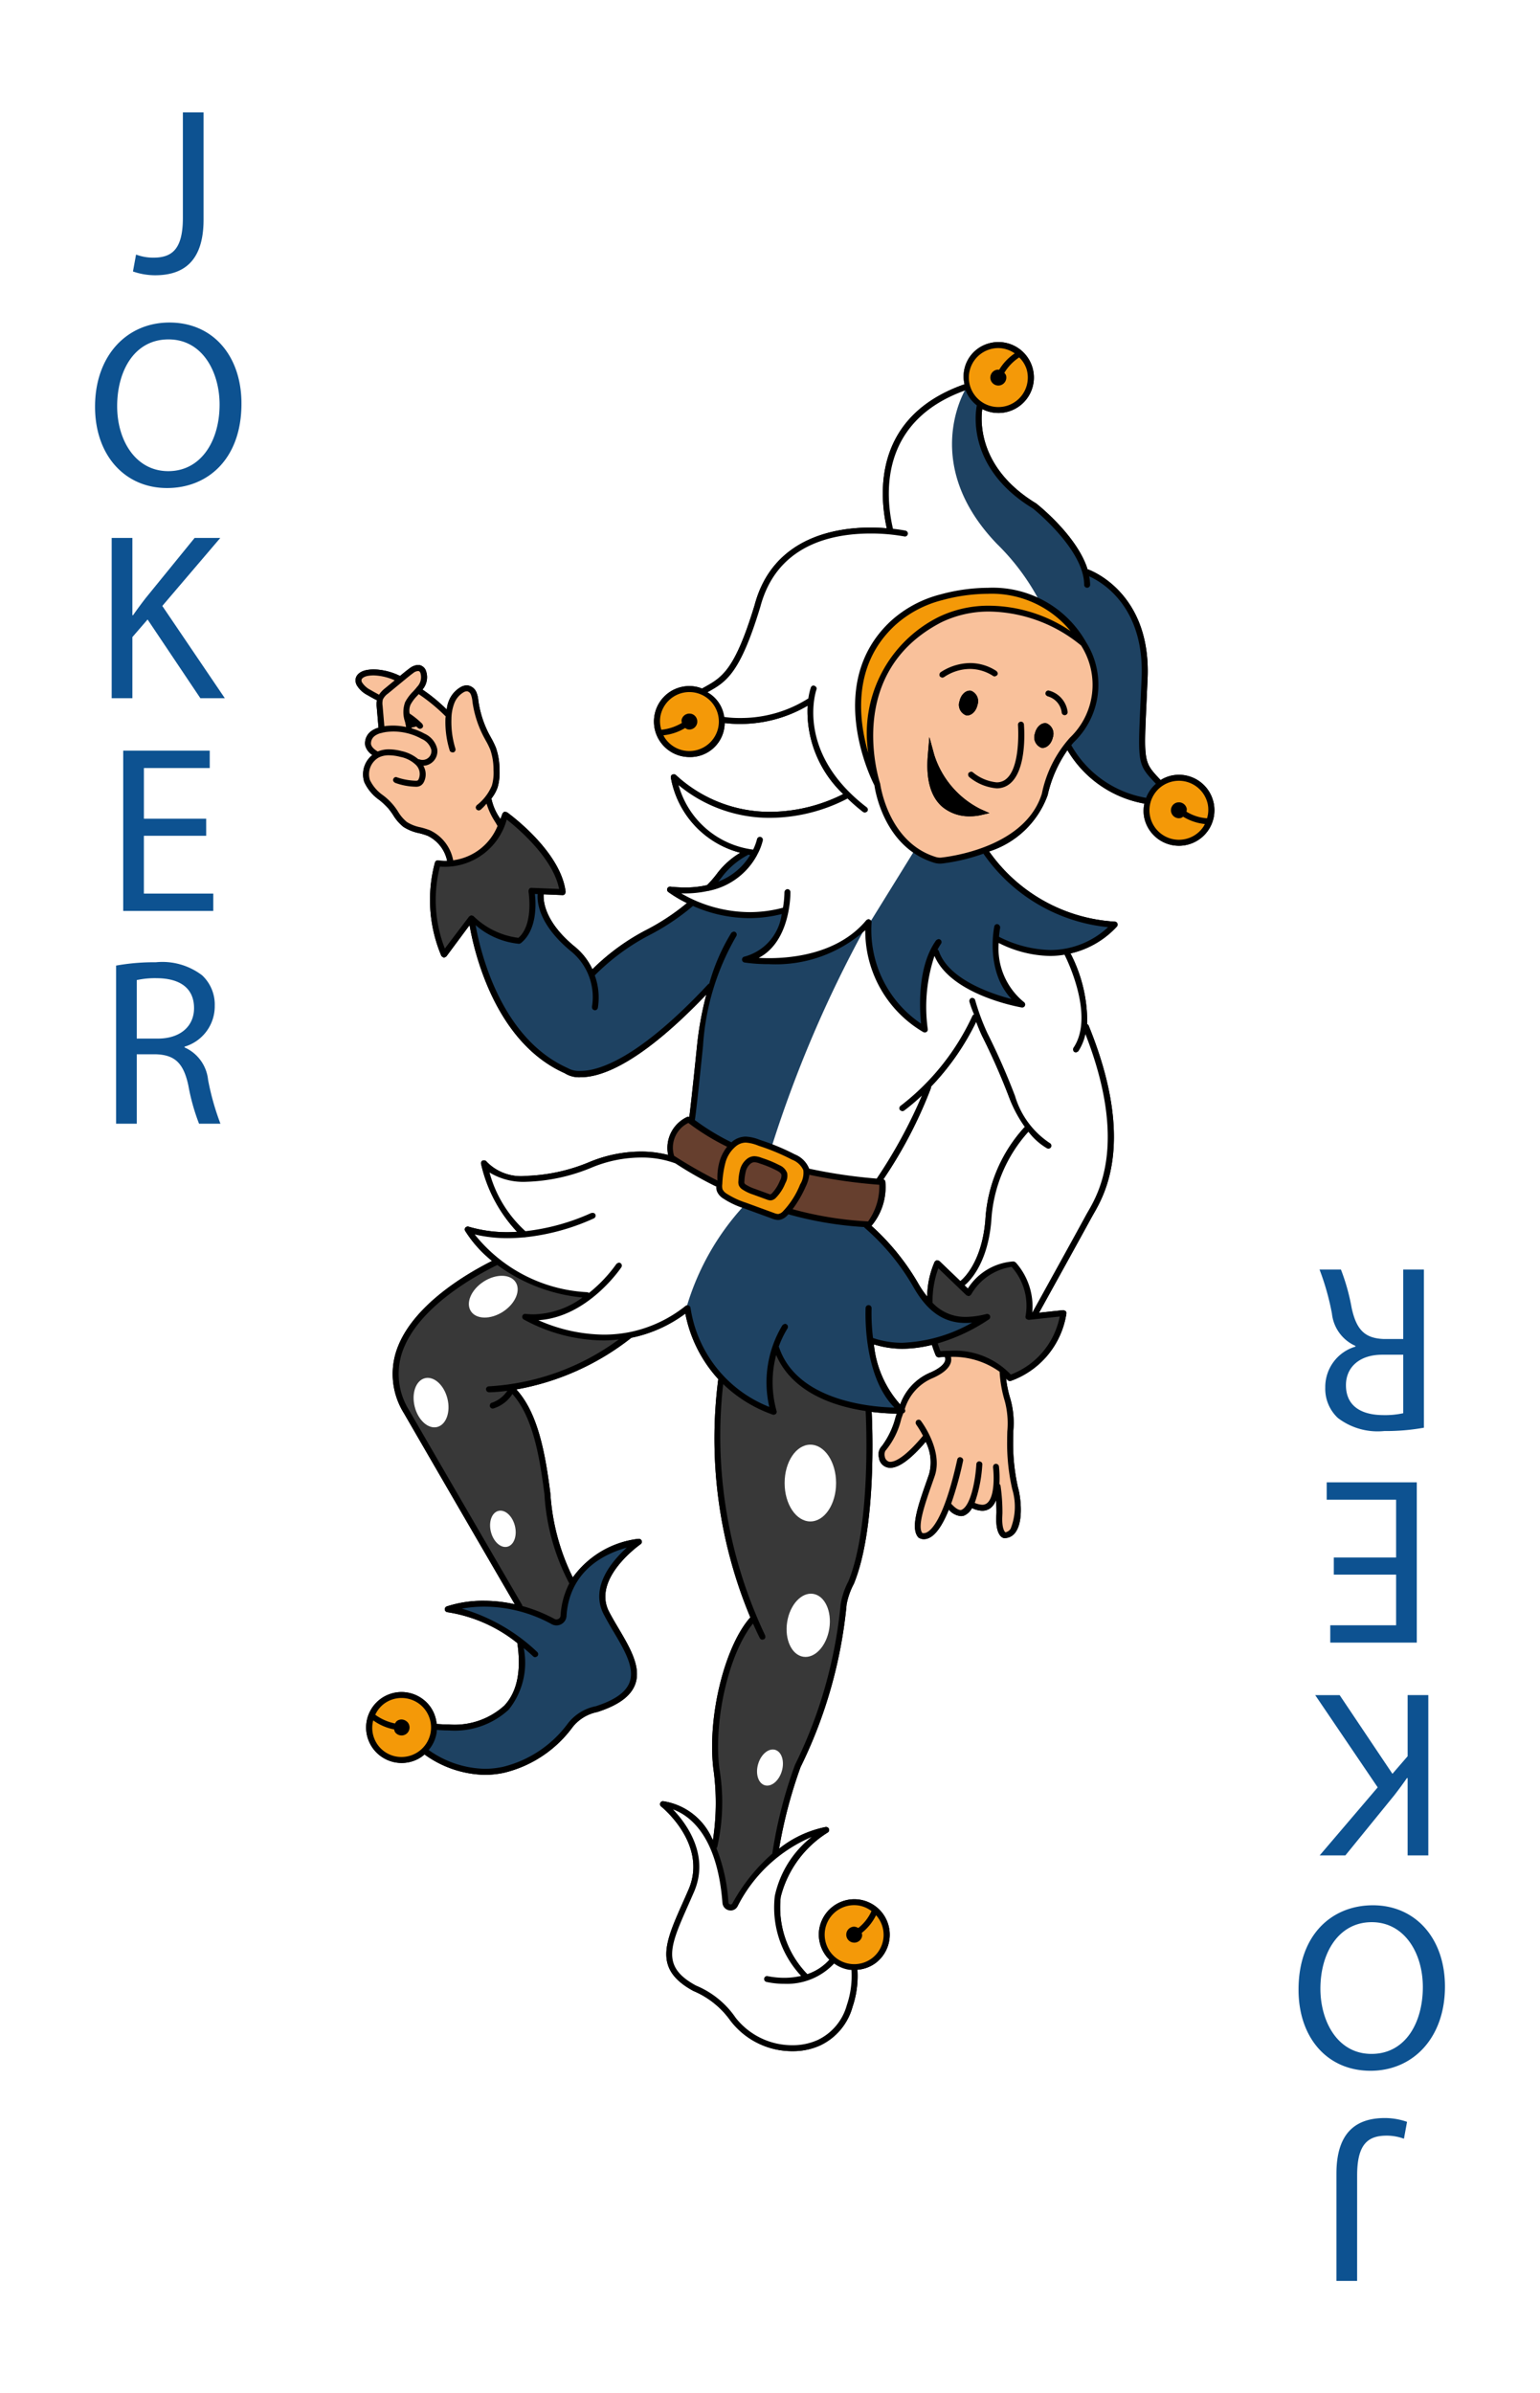 <svg id="JOKERS" xmlns="http://www.w3.org/2000/svg" viewBox="0 0 103 160"><defs><style>.cls-1{fill:#fff}.cls-3{fill:#f49908}.cls-4{fill:#1e4262}.cls-5{fill:#f9c19b}.cls-6{fill:#383838}.cls-7{fill:#663f2e}</style></defs><path class="cls-1" d="M0 0h103v160H0z"/><path d="M12.231 7.512h1.384v7.17c0 2.846-1.4 3.72-3.243 3.72a4.502 4.502 0 0 1-1.479-.254l.207-1.129a3.298 3.298 0 0 0 1.16.206c1.24 0 1.971-.556 1.971-2.655zm3.919 19.471c0 3.689-2.242 5.644-4.976 5.644-2.83 0-4.817-2.195-4.817-5.437 0-3.402 2.114-5.628 4.976-5.628 2.925 0 4.817 2.242 4.817 5.42zm-8.314.175c0 2.29 1.24 4.34 3.418 4.34 2.193 0 3.433-2.02 3.433-4.452 0-2.13-1.112-4.356-3.418-4.356-2.289 0-3.433 2.115-3.433 4.467zm-.366 8.803h1.384v5.168H8.9c.287-.413.573-.795.843-1.145l3.275-4.023h1.717l-3.88 4.548 4.18 6.167H13.4l-3.529-5.261-1.017 1.176v4.085H7.47zm6.32 19.915H9.623v3.863h4.642V60.9H8.241V50.185h5.787v1.16H9.624v3.387h4.165zm-6.026 8.677a14.353 14.353 0 0 1 2.655-.223 4.385 4.385 0 0 1 3.1.874 2.67 2.67 0 0 1 .843 2.035 2.813 2.813 0 0 1-2.019 2.735v.048a2.669 2.669 0 0 1 1.573 2.162 17.08 17.08 0 0 0 .828 2.94h-1.431a13.855 13.855 0 0 1-.716-2.559c-.318-1.478-.89-2.034-2.146-2.082H9.147v4.642H7.764zm1.383 4.88h1.415c1.479 0 2.416-.81 2.416-2.035 0-1.383-1-1.987-2.464-2.002a5.704 5.704 0 0 0-1.367.126zm81.622 83.055h-1.384v-7.17c0-2.846 1.4-3.72 3.243-3.72a4.502 4.502 0 0 1 1.479.254l-.207 1.129a3.298 3.298 0 0 0-1.16-.206c-1.24 0-1.97.556-1.97 2.655zm-3.919-19.471c0-3.689 2.242-5.643 4.976-5.643 2.83 0 4.817 2.194 4.817 5.436 0 3.402-2.114 5.628-4.976 5.628-2.925 0-4.817-2.242-4.817-5.42zm8.314-.174c0-2.29-1.24-4.34-3.418-4.34-2.193 0-3.433 2.019-3.433 4.451 0 2.13 1.112 4.356 3.418 4.356 2.289 0 3.433-2.115 3.433-4.468zm.366-8.804h-1.384v-5.168H94.1a28.04 28.04 0 0 1-.843 1.145l-3.274 4.023h-1.718l3.88-4.548-4.18-6.167H89.6l3.53 5.261 1.017-1.176v-4.086h1.383zm-6.32-19.915h4.166v-3.863h-4.642V99.1h6.025v10.715h-5.787v-1.16h4.404v-3.387H89.21zm6.026-8.677a14.353 14.353 0 0 1-2.655.223 4.385 4.385 0 0 1-3.1-.874 2.67 2.67 0 0 1-.843-2.035 2.813 2.813 0 0 1 2.019-2.735v-.048a2.669 2.669 0 0 1-1.573-2.162 17.08 17.08 0 0 0-.828-2.94h1.431a13.855 13.855 0 0 1 .715 2.559c.319 1.478.891 2.034 2.147 2.082h1.303v-4.642h1.383zm-1.383-4.88h-1.415c-1.478 0-2.416.81-2.416 2.035 0 1.383 1 1.987 2.464 2.002a5.704 5.704 0 0 0 1.367-.126z" fill="#0d5291"/><path d="M81.174 53.688a2.37 2.37 0 0 0-2.805-1.841 2.356 2.356 0 0 0-.75.307l-.03-.044c-1.092-1.16-1.092-1.16-.904-5.217l.069-1.527c.253-5.835-3.938-7.284-3.98-7.297l-.031.002c-.688-2.234-3.313-4.316-3.436-4.411-3.911-2.374-3.718-5.558-3.61-6.313a2.37 2.37 0 1 0 .416-4.383 2.287 2.287 0 0 0-1.6 2.735h-.033c-6.086 2.145-5.679 7.342-5.17 9.617a13.446 13.446 0 0 0-1.09-.047c-2.38 0-6.55.675-7.75 5.186-1.323 4.361-2.183 4.837-3.374 5.496l-.143.08a2.199 2.199 0 0 0-.362-.114 2.365 2.365 0 0 0-2.804 1.84 2.374 2.374 0 0 0 2.323 2.854 2.3 2.3 0 0 0 2.36-2.274 7.842 7.842 0 0 0 1.015.06 8.895 8.895 0 0 0 4.531-1.219 7.615 7.615 0 0 0 2.381 5.908 10.981 10.981 0 0 1-4.894 1.189 9.244 9.244 0 0 1-6.302-2.466.155.155 0 0 0-.121-.041.697.697 0 0 0-.107.01.201.201 0 0 0-.106.201 6.333 6.333 0 0 0 4.646 5.03 5.419 5.419 0 0 0-1.52 1.345 7.337 7.337 0 0 1-.702.818 6.481 6.481 0 0 1-1.46.16 9.331 9.331 0 0 1-1.012-.058.2.2 0 0 0-.131.353 8.472 8.472 0 0 0 1.256.747 14.983 14.983 0 0 1-2.806 1.842 14.833 14.833 0 0 0-3.516 2.583 4.254 4.254 0 0 0-1.116-1.46c-2.102-1.7-2.175-3.129-2.145-3.55l1.281.053a.196.196 0 0 0 .137-.066.384.384 0 0 0 .052-.162c-.34-2.72-3.778-5.21-3.923-5.314a.872.872 0 0 0-.183-.028.389.389 0 0 0-.126.13c-.039.128-.085.24-.129.355l-.026-.044a3.58 3.58 0 0 1-.577-1.329 2.537 2.537 0 0 0 .413-.74 3.477 3.477 0 0 0 .128-1.18A4.464 4.464 0 0 0 33.173 50a5.505 5.505 0 0 0-.337-.69l-.129-.237a6.85 6.85 0 0 1-.718-2.269 1.836 1.836 0 0 0-.128-.53.754.754 0 0 0-.618-.457.88.88 0 0 0-.424.114 1.852 1.852 0 0 0-.81.953 1.937 1.937 0 0 0-.127.552 11.237 11.237 0 0 0-1.625-1.337 1.266 1.266 0 0 0 .205-1.322.629.629 0 0 0-.282-.274.525.525 0 0 0-.223-.048 1.022 1.022 0 0 0-.555.22c-.186.135-.365.283-.556.439l-.091.076a4.197 4.197 0 0 0-1.741-.438 2.75 2.75 0 0 0-.46.038c-.354.057-.744.259-.774.65a.694.694 0 0 0 .086.373 1.774 1.774 0 0 0 .721.662c.14.084.243.14.432.243l.192.098a1.624 1.624 0 0 0-.018.404l.122 1.427a1.481 1.481 0 0 0-.473.222 1 1 0 0 0-.419.954 1.09 1.09 0 0 0 .482.65 1.656 1.656 0 0 0-.538 1.816 2.977 2.977 0 0 0 .994 1.185 5.056 5.056 0 0 1 .605.565 4.92 4.92 0 0 1 .328.449 2.969 2.969 0 0 0 .69.793 3.064 3.064 0 0 0 1.052.42 4.687 4.687 0 0 1 .56.172 2.4 2.4 0 0 1 1.31 1.678 4.531 4.531 0 0 1-.126.003 3.672 3.672 0 0 1-.504-.035.196.196 0 0 0-.185.14 9.617 9.617 0 0 0 .426 6.242.346.346 0 0 0 .17.115h.01a.39.39 0 0 0 .16-.078l1.549-2.087c.281 1.635 1.64 7.793 6.355 9.891a1.796 1.796 0 0 0 1.081.274c1.432 0 4.045-.97 8.401-5.53a22.326 22.326 0 0 0-.622 3.409c-.333 3.266-.467 4.388-.518 4.77a1.203 1.203 0 0 0-.103-.012 2.287 2.287 0 0 0-1.314 2.56 7.234 7.234 0 0 0-1.835-.227 9.075 9.075 0 0 0-3.372.676 11.898 11.898 0 0 1-4.285.95 3.202 3.202 0 0 1-2.664-.967.184.184 0 0 0-.166-.07.57.57 0 0 0-.076.006.2.2 0 0 0-.114.222 9.774 9.774 0 0 0 2.41 4.547c-.21.012-.418.025-.632.025a9.096 9.096 0 0 1-2.667-.385.383.383 0 0 0-.155.074.198.198 0 0 0-.02.222 8.074 8.074 0 0 0 1.801 2.012c-1.722.862-5.495 3.056-6.437 6.126a4.95 4.95 0 0 0 .545 4.06 5385.08 5385.08 0 0 0 7.396 12.739l.017.028a9.483 9.483 0 0 0-2.04-.234 7.832 7.832 0 0 0-2.517.378.2.2 0 0 0 .053.385 9.881 9.881 0 0 1 4.672 2.064c.278 1.865-.015 3.271-.87 4.182a4.952 4.952 0 0 1-3.708 1.261c-.262 0-.537-.013-.818-.035a2.345 2.345 0 0 0-.431-1.16 2.382 2.382 0 0 0-1.919-.973 2.37 2.37 0 0 0-1.91 3.769 2.38 2.38 0 0 0 1.917.972 2.345 2.345 0 0 0 1.397-.456 1.406 1.406 0 0 0 .132-.115 7.114 7.114 0 0 0 4.026 1.364 6.198 6.198 0 0 0 1.299-.139 8.014 8.014 0 0 0 4.59-3.06 2.798 2.798 0 0 1 1.644-.999c1.403-.45 2.23-1.05 2.528-1.836.436-1.145-.345-2.466-1.102-3.747-.22-.372-.448-.757-.641-1.13-1.148-2.22 2.073-4.48 2.107-4.504a.2.2 0 0 0 .071-.242.202.202 0 0 0-.209-.12h-.013a6.33 6.33 0 0 0-4.38 2.58 14.756 14.756 0 0 1-1.499-5.614l-.056-.427c-.335-2.508-.842-5.024-2.22-6.527a17.31 17.31 0 0 0 7.695-3.455 9.086 9.086 0 0 0 3.607-1.614 9.046 9.046 0 0 0 2.203 4.38 30.973 30.973 0 0 0 2.144 15.927c-1.721 1.936-2.878 6.64-2.476 10.088a16.366 16.366 0 0 1-.029 4.824 4.277 4.277 0 0 0-3.337-2.624.2.2 0 0 0-.123.356c.032.026 3.14 2.522 1.833 5.553a67.99 67.99 0 0 1-.402.913c-1.18 2.66-1.959 4.415.73 5.867a5.777 5.777 0 0 1 2.461 1.965 5.19 5.19 0 0 0 4.197 2.059 4.394 4.394 0 0 0 1.824-.386 4.032 4.032 0 0 0 2.159-2.576 6.452 6.452 0 0 0 .327-2.481 2.335 2.335 0 0 0 1.197-.435 2.371 2.371 0 0 0-1.056-4.253 2.43 2.43 0 0 0-.354-.027 2.388 2.388 0 0 0-2.345 2.019 2.362 2.362 0 0 0 .683 2.025 3.42 3.42 0 0 1-1.477.969 6.396 6.396 0 0 1-1.778-5.17 7.145 7.145 0 0 1 3.14-4.3.2.2 0 0 0 .086-.244.206.206 0 0 0-.213-.127h-.012a7.33 7.33 0 0 0-3.112 1.452 31.404 31.404 0 0 1 1.436-5.454 31.33 31.33 0 0 0 3.083-10.89 4.824 4.824 0 0 1 .486-1.371c1.552-3.802 1.224-10.812 1.188-11.489a15.314 15.314 0 0 0 1.68.117l-.074.212a5.516 5.516 0 0 1-.923 1.956.8.8 0 0 0-.198.764.754.754 0 0 0 .762.689c.588 0 1.386-.588 2.368-1.738a3.028 3.028 0 0 1 .224 2.164l-.174.5c-.563 1.605-1.095 3.12-.54 3.732a.62.62 0 0 0 .369.113.785.785 0 0 0 .265-.048c.488-.173.959-.828 1.401-1.923a1.207 1.207 0 0 0 .802.43.68.68 0 0 0 .22-.035 1.078 1.078 0 0 0 .528-.503 1.64 1.64 0 0 0 .682.18.903.903 0 0 0 .533-.163 1.202 1.202 0 0 0 .392-.546c.036.515.03.843.03.847l-.01.2c-.06 1.274.39 1.459.476 1.481a.305.305 0 0 0 .06.009.883.883 0 0 0 .74-.38c.583-.79.327-2.496.174-2.996a13.258 13.258 0 0 1-.325-3.115c0-.226.005-.448.011-.672a5.93 5.93 0 0 0-.19-2.123 7.269 7.269 0 0 1-.292-1.39c.025.033.055.06.08.096a.381.381 0 0 0 .163.084l.054-.007a5.692 5.692 0 0 0 3.735-4.503.197.197 0 0 0-.05-.169.482.482 0 0 0-.169-.064l-1.61.173.038-.067c.605-1.095 2.935-5.305 3.44-6.241l.141-.251c.78-1.347 2.848-4.923-.304-12.645a.176.176 0 0 0-.095-.089 9.883 9.883 0 0 0-1.116-4.728 6.042 6.042 0 0 0 3.11-1.804.2.2 0 0 0 .024-.207.196.196 0 0 0-.173-.115 11.083 11.083 0 0 1-8.403-4.692 6.146 6.146 0 0 0 3.913-3.758 8.496 8.496 0 0 1 1.324-3.014 7.497 7.497 0 0 0 5.146 3.574 2.333 2.333 0 0 0-.01.928 2.371 2.371 0 0 0 2.318 1.89 2.394 2.394 0 0 0 .486-.05 2.372 2.372 0 0 0 1.842-2.803zm-21.96 25.329a.188.188 0 0 0-.133-.173 29.686 29.686 0 0 0 3.186-6.114.242.242 0 0 0-.003-.078 16.932 16.932 0 0 0 3.026-4.344c.224.59.393.942.396.947a44.344 44.344 0 0 1 1.828 4.155 8.667 8.667 0 0 0 1.039 1.934.231.231 0 0 0-.032.016 10.056 10.056 0 0 0-2.617 6.21c-.245 2.994-1.637 4.05-1.673 4.077L62.826 84.3a.579.579 0 0 0-.168-.051.394.394 0 0 0-.144.1 5.936 5.936 0 0 0-.5 2.33 6.158 6.158 0 0 1-.57-.827 15.867 15.867 0 0 0-3.156-3.902 4.01 4.01 0 0 0 .926-2.933zm1.127 11.153a8.441 8.441 0 0 0 1.988-.259c.076.237.16.475.26.711a.223.223 0 0 0 .208.12 5.07 5.07 0 0 1 .396-.027.318.318 0 0 1 .02.252c-.044.152-.228.457-.967.784a3.634 3.634 0 0 0-2.037 2.142 7.043 7.043 0 0 1-1.759-4.017 6.435 6.435 0 0 0 1.89.294z"/><path class="cls-3" d="M65.772 27.056a2.072 2.072 0 0 0 2.99-2.39 2.027 2.027 0 0 0-.578-.905c-.006.006-.007.015-.015.02a3.16 3.16 0 0 0-1.115 1.141.425.425 0 0 1 .135.198.436.436 0 0 1-.296.538.427.427 0 0 1-.12.018.436.436 0 0 1-.418-.314.433.433 0 0 1 .297-.537.424.424 0 0 1 .224.003 3.358 3.358 0 0 1 1.172-1.207 2.067 2.067 0 1 0-2.276 3.435z"/><path class="cls-1" d="M72.853 81.046c-.06.1-.11.19-.15.26-.57 1.07-3.56 6.46-3.59 6.52a.11.11 0 0 0 0 .08l-.2.02a4.231 4.231 0 0 0-1.05-3.46.123.123 0 0 0-.08-.04 3.836 3.836 0 0 0-3.03 1.86l-.4-.38a.09.09 0 0 0 .05-.01c.06-.05 1.54-1.12 1.8-4.3a9.777 9.777 0 0 1 2.52-6.02.097.097 0 0 0 .01-.14 4.317 4.317 0 0 0 1.35 1.25.06.06 0 0 0 .04.01.096.096 0 0 0 .09-.06.1.1 0 0 0-.05-.13 5.851 5.851 0 0 1-2.37-3.21 42.64 42.64 0 0 0-1.84-4.18 15.354 15.354 0 0 1-.83-2.24.109.109 0 0 0-.12-.07.101.101 0 0 0-.07.13c.1.36.21.68.31.96a.117.117 0 0 0-.11.05 16.175 16.175 0 0 1-4.84 6.06.097.097 0 0 0 .06.18c.02 0 .04 0 .05-.02a10.126 10.126 0 0 0 1.5-1.29 31.346 31.346 0 0 1-3.22 6.02 34.405 34.405 0 0 1-4.66-.68.22.22 0 0 0-.01-.08 1.574 1.574 0 0 0-.9-.87 14.19 14.19 0 0 0-1.48-.67q-.33-.135-.66-.24a1.176 1.176 0 0 1-.2-.07 1.633 1.633 0 0 0-1.7.08c-.06.04-.1.1-.15.14a.102.102 0 0 0-.06-.05 16.005 16.005 0 0 1-2.5-1.53c.04-.17.15-.97.56-5a17.087 17.087 0 0 1 2.23-7.39.097.097 0 1 0-.16-.11 13.266 13.266 0 0 0-1.48 3.41.108.108 0 0 0-.07.03c-6.93 7.42-9.47 5.66-9.52 5.63-4.8-2.15-6.05-8.58-6.25-9.87a5.007 5.007 0 0 0 3.04 1.37.142.142 0 0 0 .06-.02c1.13-.91.96-2.81.89-3.32l.4.02c-.05.37-.1 1.99 2.26 3.9a4.028 4.028 0 0 1 1.37 3.75.094.094 0 0 0 .08.11h.02a.097.097 0 0 0 .1-.08 4.352 4.352 0 0 0-.23-2.2.064.064 0 0 0 .05-.02 14.574 14.574 0 0 1 3.56-2.65 15.418 15.418 0 0 0 3.01-2c.02-.01.02-.03.03-.04a9.408 9.408 0 0 0 3.82.83 8.94 8.94 0 0 0 2.28-.3 3.575 3.575 0 0 1-2.61 3.08.099.099 0 0 0-.08.1.105.105 0 0 0 .09.09c.05.01 5.12.83 8.03-2.18a.804.804 0 0 0 .13-.13 7.807 7.807 0 0 0 3.83 6.98.09.09 0 0 0 .05.01.073.073 0 0 0 .06-.02.087.087 0 0 0 .04-.09 10.44 10.44 0 0 1 .56-5.2c0 .02-.01.04 0 .06.93 2.7 5.64 3.54 5.84 3.58h.02a.096.096 0 0 0 .09-.06.1.1 0 0 0-.04-.12 4.812 4.812 0 0 1-1.72-4.22.223.223 0 0 0 .03.05 7.85 7.85 0 0 0 3.51.9 5.753 5.753 0 0 0 1.04-.09.064.064 0 0 0 0 .06c.03.04 2.13 4.07.59 6.33a.107.107 0 0 0 .03.14.142.142 0 0 0 .06.02.102.102 0 0 0 .08-.05 3.423 3.423 0 0 0 .54-1.41c3.01 7.49 1.02 10.94.27 12.24z"/><path class="cls-4" d="M57.843 62.066a81.596 81.596 0 0 0-6.21 14.53q-.33-.135-.66-.24a1.176 1.176 0 0 1-.2-.07 1.633 1.633 0 0 0-1.7.08c-.06.04-.1.1-.15.14a.102.102 0 0 0-.06-.05 16.005 16.005 0 0 1-2.5-1.53c.04-.17.15-.97.56-5a17.087 17.087 0 0 1 2.23-7.39.097.097 0 1 0-.16-.11 13.266 13.266 0 0 0-1.48 3.41.108.108 0 0 0-.07.03c-6.93 7.42-9.47 5.66-9.52 5.63-4.8-2.15-6.05-8.58-6.25-9.87a5.007 5.007 0 0 0 3.04 1.37.142.142 0 0 0 .06-.02c1.13-.91.96-2.81.89-3.32l.4.02c-.05.37-.1 1.99 2.26 3.9a4.028 4.028 0 0 1 1.37 3.75.094.094 0 0 0 .08.11h.02a.097.097 0 0 0 .1-.08 4.352 4.352 0 0 0-.23-2.2.064.064 0 0 0 .05-.02 14.574 14.574 0 0 1 3.56-2.65 15.418 15.418 0 0 0 3.01-2c.02-.01.02-.03.03-.04a9.408 9.408 0 0 0 3.82.83 8.94 8.94 0 0 0 2.28-.3 3.575 3.575 0 0 1-2.61 3.08.099.099 0 0 0-.08.1.105.105 0 0 0 .09.09c.05.01 5.12.83 8.03-2.18zm-7.509-4.971c-.114-.02-.221-.044-.33-.067a.093.093 0 0 1-.038.047 5.346 5.346 0 0 0-1.73 1.454 7.275 7.275 0 0 1-.532.637 4.392 4.392 0 0 0 2.63-2.071z"/><path class="cls-5" d="M72.383 43.087c-5.136-3.984-9.435-1.594-9.477-1.568-6.612 3.429-4.157 10.832-4.132 10.906v.006l.005.015c.005.039.513 3.946 3.797 4.947a1.052 1.052 0 0 0 .424.035c.94-.11 5.684-.836 6.777-4.333a7.924 7.924 0 0 1 1.862-3.715 4.962 4.962 0 0 0 .745-6.294zm-9.42 1.94a3.303 3.303 0 0 1 3.622-.087.1.1 0 1 1-.107.168 3.051 3.051 0 0 0-3.394.079.098.098 0 0 1-.06.02.1.1 0 0 1-.06-.18zm2.413 2.104c-.099.45-.447.757-.777.685a.75.75 0 0 1-.42-.947c.1-.45.447-.757.778-.685a.75.75 0 0 1 .418.947zm.174 7.373a3.234 3.234 0 0 1-.674.066 2.801 2.801 0 0 1-1.851-.631c-.779-.675-1.104-1.835-.968-3.45l.102-1.213.321 1.175a6.125 6.125 0 0 0 3.11 3.646l.59.262zm1.75-2.063a1.28 1.28 0 0 1-.64.163 3.225 3.225 0 0 1-1.773-.735.1.1 0 1 1 .116-.162c.932.67 1.673.856 2.197.56 1.227-.695.988-3.78.986-3.812a.1.1 0 0 1 .091-.107.091.091 0 0 1 .108.092c.01.132.25 3.244-1.086 4zm3.115-3.138c-.099.45-.447.757-.777.684a.75.75 0 0 1-.42-.947c.1-.45.447-.757.778-.684a.75.75 0 0 1 .419.947zm.802-1.591h-.008a.1.1 0 0 1-.1-.09 1.385 1.385 0 0 0-1.01-1.166.1.1 0 0 1-.073-.12.104.104 0 0 1 .121-.073 1.59 1.59 0 0 1 1.161 1.34.1.1 0 0 1-.092.11z"/><path class="cls-4" d="M33.95 114.23a5.223 5.223 0 0 1-3.932 1.357c-.289 0-.59-.014-.899-.04a2.082 2.082 0 0 1-.589 1.48 6.439 6.439 0 0 0 5.122 1.193 7.761 7.761 0 0 0 4.396-2.923 3.025 3.025 0 0 1 1.82-1.13c1.3-.418 2.065-.96 2.329-1.655.384-1.012-.328-2.214-1.08-3.487a23.563 23.563 0 0 1-.65-1.147c-1.028-1.986.997-3.922 1.85-4.618-3.743.87-4.446 3.338-4.526 4.766a.565.565 0 0 1-.291.465.576.576 0 0 1-.556.005 9.119 9.119 0 0 0-6.532-.95 11.874 11.874 0 0 1 5.453 2.972.099.099 0 0 1 0 .14.1.1 0 0 1-.142 0 10.961 10.961 0 0 0-.808-.698 5.032 5.032 0 0 1-.966 4.27z"/><path class="cls-6" d="M51.842 94.352a.1.1 0 0 1-.094.133.1.1 0 0 1-.034-.006 8.982 8.982 0 0 1-3.39-2.121 30.549 30.549 0 0 0 2.76 17.014.1.1 0 0 1-.04.135.103.103 0 0 1-.047.012.099.099 0 0 1-.088-.053c-.01-.017-.22-.424-.521-1.119-1.662 1.898-2.773 6.468-2.383 9.83a13.543 13.543 0 0 1-.131 5.288.094.094 0 0 1-.075.054 11.457 11.457 0 0 1 .82 3.668.25.25 0 0 0 .199.23.225.225 0 0 0 .253-.116 11.972 11.972 0 0 1 2.706-3.357.096.096 0 0 1-.016-.06 30.008 30.008 0 0 1 1.508-5.867 30.987 30.987 0 0 0 3.057-10.77 5.14 5.14 0 0 1 .511-1.492c1.585-3.88 1.164-11.345 1.16-11.42a.094.094 0 0 1 .042-.081c-2.15-.306-5.154-1.23-6.158-3.955a7.068 7.068 0 0 0-.04 4.053z"/><path class="cls-3" d="M62.81 41.343c.039-.022 4.197-2.324 9.242 1.263a6.949 6.949 0 0 0-5.987-3.009 12.009 12.009 0 0 0-3.061.426 7.508 7.508 0 0 0-3.174 1.675c-3.464 3.164-2.284 7.686-1.513 9.687-.422-2.235-.721-7.338 4.493-10.042z"/><path class="cls-5" d="M27.698 48.299a5.385 5.385 0 0 0-.35-.278l.037.17c.011.053.02.106.032.158.006.002.014-.003.02 0 .016-.007.09-.008.26-.05zm1 2.451a.708.708 0 0 0 .248-.646 1.218 1.218 0 0 0-.698-.795 3.958 3.958 0 0 0-2.455-.468c-.066.009-.151.03-.23.047-.01.003-.015.011-.025.012h-.009l-.01-.004a1.302 1.302 0 0 0-.497.211.715.715 0 0 0-.304.66.937.937 0 0 0 .532.582 2.363 2.363 0 0 1 1.589-.042 2.56 2.56 0 0 1 1.112.548.097.097 0 0 1 .063 0 .705.705 0 0 0 .684-.105z"/><path class="cls-6" d="M38.153 105.787c.01.02.03.02.05.03a5.133 5.133 0 0 0-.61 2.2.368.368 0 0 1-.19.3.383.383 0 0 1-.36 0 10.579 10.579 0 0 0-2.21-.88.075.075 0 0 0 0-.09c-.04-.06-3.83-6.58-6.82-11.74-.25-.43-.49-.86-.73-1.27a2.128 2.128 0 0 1-.11-.21 4.534 4.534 0 0 1-.41-3.61c.94-3.07 4.84-5.25 6.51-6.06a11.308 11.308 0 0 0 5.96 2.23 5.983 5.983 0 0 1-3.54 1.28 5.396 5.396 0 0 1-.56-.03.09.09 0 0 0-.1.07.1.1 0 0 0 .04.12 11.089 11.089 0 0 0 6.68 1.29 16.382 16.382 0 0 1-9.04 3.37h-.01a.099.099 0 0 0-.1.09.103.103 0 0 0 .1.11h.01a10.402 10.402 0 0 0 1.44-.14 2.157 2.157 0 0 1-1.21 1.02.11.11 0 0 0-.09.12.097.097 0 0 0 .1.08h.02a2.285 2.285 0 0 0 1.3-1.03c1.36 1.43 1.85 3.93 2.18 6.42l.06.42a14.395 14.395 0 0 0 1.64 5.91z"/><path class="cls-5" d="M24.602 45.084c-.231.038-.507.16-.524.377a.403.403 0 0 0 .054.213 1.533 1.533 0 0 0 .61.542c.153.092.26.15.377.214.077.041.16.087.261.144a1.484 1.484 0 0 1 .383-.439l.835-.688a3.49 3.49 0 0 0-1.996-.363z"/><path class="cls-3" d="M46.53 46.21a2.06 2.06 0 0 0-2.377 2.686.09.09 0 0 1 .04-.017 3.169 3.169 0 0 0 1.518-.49.424.424 0 0 1-.026-.239.434.434 0 0 1 .512-.337.434.434 0 0 1-.086.86.404.404 0 0 1-.09-.01.424.424 0 0 1-.197-.107 3.354 3.354 0 0 1-1.604.52 2.093 2.093 0 0 0 .158.3 2.072 2.072 0 1 0 2.152-3.166z"/><path class="cls-6" d="M34.673 62.797c1.16-.965.777-3.201.772-3.223a.1.1 0 0 1 .024-.083.08.08 0 0 1 .079-.035l1.968.08c-.368-2.29-3.086-4.464-3.673-4.91a4.202 4.202 0 0 1-4.494 3.203 9.177 9.177 0 0 0 .374 5.789l1.733-2.284v-.001a.1.1 0 0 1 .068-.038.117.117 0 0 1 .075.022 5.328 5.328 0 0 0 3.074 1.48z"/><path class="cls-1" d="M58.193 87.456a.099.099 0 0 0-.09-.1h-.01a.106.106 0 0 0-.1.09c0 .03-.01.18-.01.42 0 1.2.18 4.64 2.09 6.34-1.3 0-6.77-.23-8.06-4.11a.218.218 0 0 0-.04-.05 6.524 6.524 0 0 1 .61-1.29.098.098 0 0 0-.03-.14.11.11 0 0 0-.14.04 7.33 7.33 0 0 0-.82 5.57 8.569 8.569 0 0 1-5.51-6.78.095.095 0 0 0-.16-.07c-4.28 3.38-8.97 1.48-10.34.79h.11c3.46 0 5.76-3.46 5.78-3.5a.099.099 0 0 0-.03-.14.102.102 0 0 0-.14.03 9.044 9.044 0 0 1-1.94 2.03.106.106 0 0 0-.09-.1 10.235 10.235 0 0 1-7.76-4.13 9.614 9.614 0 0 0 3.55.26.037.037 0 0 0 .03.01.035.035 0 0 1 .02-.01 14.906 14.906 0 0 0 4.57-1.25.101.101 0 0 0 .04-.14.088.088 0 0 0-.13-.04 14.704 14.704 0 0 1-4.48 1.23 8.45 8.45 0 0 1-2.55-4.3c1.22 1.11 3.96 1.05 7.03-.18a7.569 7.569 0 0 1 5.6-.25c.01.01.02 0 .03 0a23.728 23.728 0 0 0 2.66 1.52.09.09 0 0 0 .05.01.102.102 0 0 0 .08-.05 1.094 1.094 0 0 0 .03.44.988.988 0 0 0 .37.43 5.354 5.354 0 0 0 1.3.62c.03.01.05.02.08.03l1.88.69a1.114 1.114 0 0 0 .37.09c.03 0 .05-.01.08-.01a.795.795 0 0 0 .43-.24 2.177 2.177 0 0 0 .15-.16c.01.01.02.02.03.02a23.829 23.829 0 0 0 5.12.86.086.086 0 0 0 .03.06 15.128 15.128 0 0 1 3.3 4c1.3 2.31 2.83 2.53 4.33 2.26-1.15.7-4.28 2.32-7.21 1.27a13.305 13.305 0 0 1-.11-2.07z"/><path class="cls-4" d="M58.193 87.456a.099.099 0 0 0-.09-.1h-.01a.106.106 0 0 0-.1.09c0 .03-.01.18-.01.42 0 1.2.18 4.64 2.09 6.34-1.3 0-6.77-.23-8.06-4.11a.218.218 0 0 0-.04-.05 6.524 6.524 0 0 1 .61-1.29.098.098 0 0 0-.03-.14.11.11 0 0 0-.14.04 7.33 7.33 0 0 0-.82 5.57 8.569 8.569 0 0 1-5.51-6.78.095.095 0 0 0-.16-.07 17.16 17.16 0 0 1 3.79-6.72c.03.01.05.02.08.03l1.88.69a1.114 1.114 0 0 0 .37.09c.03 0 .05-.01.08-.01a.795.795 0 0 0 .43-.24 2.177 2.177 0 0 0 .15-.16c.01.01.02.02.03.02a23.829 23.829 0 0 0 5.12.86.086.086 0 0 0 .03.06 15.128 15.128 0 0 1 3.3 4c1.3 2.31 2.83 2.53 4.33 2.26-1.15.7-4.28 2.32-7.21 1.27a13.305 13.305 0 0 1-.11-2.07z"/><path class="cls-3" d="M48.528 79.871a5.57 5.57 0 0 0 1.333.628l1.88.689a.804.804 0 0 0 .353.071.67.67 0 0 0 .326-.186 5.663 5.663 0 0 0 1.189-1.853 1.52 1.52 0 0 0 .215-1.026 1.428 1.428 0 0 0-.802-.754 14.372 14.372 0 0 0-2.116-.892c-.068-.022-.135-.046-.2-.068a1.431 1.431 0 0 0-1.514.049 2.235 2.235 0 0 0-.77 1.176 6.865 6.865 0 0 0-.213 1.457.933.933 0 0 0 .023.38.782.782 0 0 0 .296.33zm.96-.917a3.485 3.485 0 0 1 .111-.75 1.254 1.254 0 0 1 .435-.659.845.845 0 0 1 .885-.044l.096.033a7.331 7.331 0 0 1 1.066.449.842.842 0 0 1 .47.462.894.894 0 0 1-.116.612 2.89 2.89 0 0 1-.621.96.459.459 0 0 1-.24.13.315.315 0 0 1-.043.003.595.595 0 0 1-.203-.046l-.927-.339a2.852 2.852 0 0 1-.693-.33.514.514 0 0 1-.2-.232.581.581 0 0 1-.02-.249z"/><path class="cls-5" d="M32.599 53.553a6.168 6.168 0 0 1-.516.506.1.1 0 0 1-.066.024.097.097 0 0 1-.075-.034.1.1 0 0 1 .01-.14 3.308 3.308 0 0 0 1.042-1.359 3.182 3.182 0 0 0 .114-1.076 4.177 4.177 0 0 0-.216-1.37 5.202 5.202 0 0 0-.318-.65 8.056 8.056 0 0 1-.131-.241 7.062 7.062 0 0 1-.743-2.31l-.008-.057a1.594 1.594 0 0 0-.104-.45.455.455 0 0 0-.326-.28.486.486 0 0 0-.301.078 1.553 1.553 0 0 0-.673.8 3.088 3.088 0 0 0-.194 1.078 6.106 6.106 0 0 0 .271 2.009.1.1 0 0 1-.066.125.103.103 0 0 1-.125-.067 6.32 6.32 0 0 1-.28-2.073c.002-.074.014-.13.02-.2-.01-.005-.02-.004-.028-.012a10.695 10.695 0 0 0-1.897-1.582c-.049.055-.095.113-.144.165a2.67 2.67 0 0 0-.477.634 1.168 1.168 0 0 0-.066.68c.012.004.024.001.034.008a6.679 6.679 0 0 1 .83.695.1.1 0 0 1 .005.141.097.097 0 0 1-.073.032.101.101 0 0 1-.068-.027c-.06-.056-.107-.096-.16-.145-.005.002-.006.007-.011.008a1.753 1.753 0 0 1-.4.084l.008.042a.1.1 0 0 1-.083.115.098.098 0 0 1-.114-.083c-.02-.127-.05-.256-.08-.385a1.883 1.883 0 0 1-.002-1.251 2.844 2.844 0 0 1 .51-.683c.095-.104.194-.212.28-.323a1.02 1.02 0 0 0 .222-1.057.346.346 0 0 0-.145-.148c-.117-.053-.273-.007-.478.143-.185.134-.365.283-.54.427l-1.147.945a1.124 1.124 0 0 0-.374.433 1.11 1.11 0 0 0-.024.47l.126 1.481c.048-.008.106-.025.148-.03a4.21 4.21 0 0 1 2.58.492 1.395 1.395 0 0 1 .797.938.82.82 0 0 1-1.002 1.007 1.106 1.106 0 0 1 .112 1.175.478.478 0 0 1-.19.193.544.544 0 0 1-.286.047 4.16 4.16 0 0 1-1.318-.254.1.1 0 0 1-.059-.128.102.102 0 0 1 .128-.06 3.953 3.953 0 0 0 1.254.242.437.437 0 0 0 .189-.025.296.296 0 0 0 .11-.117.955.955 0 0 0-.192-1.087 2.162 2.162 0 0 0-1.1-.564 2.176 2.176 0 0 0-1.47.035 1.375 1.375 0 0 0-.671 1.645 2.714 2.714 0 0 0 .905 1.06 3.942 3.942 0 0 1 .986 1.072 2.03 2.03 0 0 0 1.557 1.091 5.318 5.318 0 0 1 .61.188 2.696 2.696 0 0 1 1.529 2.014c0 .007-.005.013-.005.02a3.856 3.856 0 0 0 3.162-2.41 11.675 11.675 0 0 0-.205-.349 4.111 4.111 0 0 1-.588-1.315z"/><path class="cls-3" d="M28.905 115.807a2.065 2.065 0 0 0-3.937-1.143.092.092 0 0 1 .039.013 3.158 3.158 0 0 0 1.454.656.413.413 0 0 1 .463-.273.434.434 0 0 1-.065.863.396.396 0 0 1-.068-.006.432.432 0 0 1-.284-.172.427.427 0 0 1-.074-.212 3.36 3.36 0 0 1-1.537-.69 2.069 2.069 0 1 0 4.009.964z"/><path class="cls-5" d="M63.504 91.041c-.1.364-.482.695-1.136.986a3.409 3.409 0 0 0-1.966 2.188l.01.008a.1.1 0 0 1 .033.11.099.099 0 0 1-.09.069h-.02l-.056.157-.09.254a5.184 5.184 0 0 1-1.033 2.103.562.562 0 0 0-.077.466.517.517 0 0 0 .342.429c.287.079.989-.064 2.432-1.81a6.375 6.375 0 0 0-.496-.832.1.1 0 0 1 .019-.14.097.097 0 0 1 .14.019c.06.079 1.474 1.955.906 3.6l-.175.502c-.485 1.384-1.035 2.953-.625 3.409a.412.412 0 0 0 .344.003c.433-.16 1.287-1.021 2.157-4.97a.096.096 0 0 1 .119-.076.1.1 0 0 1 .076.12 22.789 22.789 0 0 1-.814 2.913c.004.004.01.003.013.007.335.399.628.555.87.48.697-.232.969-2.352 1.015-3.15a.102.102 0 0 1 .105-.093.099.099 0 0 1 .094.105 8.844 8.844 0 0 1-.538 2.63.097.097 0 0 1 .037.003.903.903 0 0 0 .951.057c.708-.5.467-2.497.464-2.516a.1.1 0 0 1 .087-.112.105.105 0 0 1 .112.087 7.017 7.017 0 0 1 .027 1.215.094.094 0 0 1 .079.076 12.135 12.135 0 0 1 .126 1.808l-.008.202c-.045.939.201 1.144.255 1.177a.589.589 0 0 0 .48-.258 4.07 4.07 0 0 0 .127-2.73 13.553 13.553 0 0 1-.339-3.203c0-.227.006-.453.011-.674a5.745 5.745 0 0 0-.172-2.021 8.119 8.119 0 0 1-.342-1.932.093.093 0 0 1 .014-.039 5.469 5.469 0 0 0-3.499-1.058.62.62 0 0 1 .03.431z"/><path class="cls-3" d="M80.879 53.75a2.071 2.071 0 1 0-4.057.84 2.071 2.071 0 0 0 3.76.716 2.076 2.076 0 0 0 .158-.3 3.353 3.353 0 0 1-1.604-.52.42.42 0 0 1-.197.108.45.45 0 0 1-.087.01.435.435 0 0 1-.426-.346.433.433 0 0 1 .337-.513.438.438 0 0 1 .513.336.425.425 0 0 1-.027.24 3.17 3.17 0 0 0 1.52.49.09.09 0 0 1 .038.016 2.052 2.052 0 0 0 .072-1.078zm-24.052 77.638a2.067 2.067 0 0 0 1.748-3.53 3.353 3.353 0 0 1-1.044 1.323.428.428 0 0 1-.394.593.383.383 0 0 1-.067-.006.434.434 0 0 1-.365-.493.434.434 0 0 1 .494-.365.422.422 0 0 1 .215.107 3.161 3.161 0 0 0 .986-1.255c.005-.014.018-.02.028-.03a2.05 2.05 0 0 0-.985-.442 2.072 2.072 0 0 0-.616 4.098z"/><path class="cls-6" d="M66.005 87.94a.1.1 0 0 1 .084.178 12.198 12.198 0 0 1-3.5 1.628c.07.229.152.46.247.69.516-.05 3.382-.244 4.736 1.577a5.344 5.344 0 0 0 3.431-4.113l-2.206.237a.13.13 0 0 1-.087-.036.098.098 0 0 1-.02-.092 3.962 3.962 0 0 0-.953-3.378 3.63 3.63 0 0 0-2.873 1.869.098.098 0 0 1-.072.05.094.094 0 0 1-.084-.027l-1.988-1.908a6.434 6.434 0 0 0-.452 2.463.087.087 0 0 1-.018.04 3.501 3.501 0 0 0 3.755.823z"/><path class="cls-7" d="M49.823 79.273a2.73 2.73 0 0 0 .646.305l.928.338a.324.324 0 0 0 .151.033.275.275 0 0 0 .132-.079 2.744 2.744 0 0 0 .575-.897.712.712 0 0 0 .104-.471c-.045-.154-.213-.259-.37-.341a7.06 7.06 0 0 0-1.037-.436l-.099-.034c-.267-.093-.459-.159-.701.017a1.057 1.057 0 0 0-.361.554 3.372 3.372 0 0 0-.103.708.426.426 0 0 0 .008.166.318.318 0 0 0 .127.137zm9.09-.161a34.301 34.301 0 0 1-4.86-.69 2.217 2.217 0 0 1-.263.883 7.154 7.154 0 0 1-.942 1.596 23.59 23.59 0 0 0 5.21.855 3.719 3.719 0 0 0 .855-2.644z"/><path class="cls-1" d="M77.453 52.386a2.283 2.283 0 0 0-.75 1.08c-.01-.01-.03-.03-.04-.03a7.13 7.13 0 0 1-5.12-3.61c0-.01-.01-.01-.01-.02.08-.09.16-.19.24-.28a5.234 5.234 0 0 0 .77-6.56 7.079 7.079 0 0 0-3.06-2.86 9.768 9.768 0 0 0-6.53-.28 7.84 7.84 0 0 0-3.26 1.72c-4.54 4.15-1.31 10.57-1.11 10.94a6.944 6.944 0 0 0 2.55 4.42 4.45 4.45 0 0 0 1.38.68 1.492 1.492 0 0 0 .36.05.757.757 0 0 0 .15-.01 12.808 12.808 0 0 0 2.83-.69.075.075 0 0 0 .01.08 11.394 11.394 0 0 0 8.47 4.88c-.6.64-3.23 2.97-7.51.83a.095.095 0 0 0-.12.03 7.247 7.247 0 0 1 .09-.76.109.109 0 0 0-.07-.12.104.104 0 0 0-.12.08c-.01.03-.67 3.19 1.38 5.02-1.18-.27-4.55-1.22-5.28-3.36a.104.104 0 0 0-.13-.06c-.01 0-.02.01-.03.01a4.58 4.58 0 0 1 .31-.53.11.11 0 0 0-.02-.14.098.098 0 0 0-.14.03c-1.32 1.83-1.07 4.87-.97 5.71a7.607 7.607 0 0 1-3.53-6.98.1.1 0 0 0-.17-.08c-2.28 2.74-6.28 2.66-7.68 2.53 2.47-.91 2.42-4.43 2.42-4.47a.1.1 0 0 0-.1-.1.11.11 0 0 0-.1.11 6.198 6.198 0 0 1-.11 1.14.06.06 0 0 0-.04-.01 9.078 9.078 0 0 1-7.23-1.17 7.09 7.09 0 0 0 2.18-.15c.01.01.01.01.02.01a.076.076 0 0 0 .05-.02 4.639 4.639 0 0 0 3.13-2.36c.02-.02.05-.02.05-.04 0-.01-.01-.02-.01-.04a3.135 3.135 0 0 0 .32-.86.096.096 0 0 0-.19-.03 3.436 3.436 0 0 1-.3.8 6.065 6.065 0 0 1-5.22-4.7c5.37 4.56 11.37 1.11 11.43 1.08a.1.1 0 0 0 .04-.05 11.988 11.988 0 0 0 1.1.96.142.142 0 0 0 .06.02.09.09 0 0 0 .08-.04.098.098 0 0 0-.02-.14c-4.89-3.75-3.4-7.94-3.39-7.99a.093.093 0 0 0-.06-.12.1.1 0 0 0-.13.05 5.831 5.831 0 0 0-.17.78c-.01.01-.03 0-.04.01a8.578 8.578 0 0 1-5.75 1.24 2.29 2.29 0 0 0-1.18-1.77l.06-.03c1.25-.7 2.16-1.2 3.52-5.68 1.7-6.43 9.65-4.79 9.73-4.77a.098.098 0 0 0 .05-.19 6.47 6.47 0 0 0-.9-.13c-.52-2.17-1.06-7.35 4.94-9.46.02-.01.02-.02.03-.02a.031.031 0 0 0 .01-.02 2.222 2.222 0 0 0 .82 1.13c-.01.04-.98 4 3.7 6.83.03.03 3.47 2.76 3.47 5.19a.1.1 0 0 0 .1.1.107.107 0 0 0 .1-.1 2.99 2.99 0 0 0-.1-.73c.35.13 3.97 1.61 3.74 6.99-.02.56-.05 1.07-.07 1.52-.19 4.19-.19 4.19.99 5.44l.05.06a.037.037 0 0 0 .03.01z"/><path class="cls-4" d="M74.333 61.896c-.6.64-3.23 2.97-7.51.83a.095.095 0 0 0-.12.03 7.247 7.247 0 0 1 .09-.76.109.109 0 0 0-.07-.12.104.104 0 0 0-.12.08c-.01.03-.67 3.19 1.38 5.02-1.18-.27-4.55-1.22-5.28-3.36a.104.104 0 0 0-.13-.06c-.01 0-.02.01-.03.01a4.58 4.58 0 0 1 .31-.53.11.11 0 0 0-.02-.14.098.098 0 0 0-.14.03c-1.32 1.83-1.07 4.87-.97 5.71a7.607 7.607 0 0 1-3.53-6.98l2.94-4.75a4.45 4.45 0 0 0 1.38.68 1.492 1.492 0 0 0 .36.05.757.757 0 0 0 .15-.01 12.808 12.808 0 0 0 2.83-.69.075.075 0 0 0 .01.08 11.394 11.394 0 0 0 8.47 4.88zm3.12-9.51a2.283 2.283 0 0 0-.75 1.08c-.01-.01-.03-.03-.04-.03a7.13 7.13 0 0 1-5.12-3.61c0-.01-.01-.01-.01-.02.08-.09.16-.19.24-.28a5.234 5.234 0 0 0 .77-6.56 7.079 7.079 0 0 0-3.06-2.86 15.272 15.272 0 0 0-2.8-3.74c-5.04-5.23-2.27-10.08-2.07-10.4a.031.031 0 0 0 .01-.02 2.222 2.222 0 0 0 .82 1.13c-.01.04-.98 4 3.7 6.83.03.03 3.47 2.76 3.47 5.19a.1.1 0 0 0 .1.1.107.107 0 0 0 .1-.1 2.99 2.99 0 0 0-.1-.73c.35.13 3.97 1.61 3.74 6.99-.02.56-.05 1.07-.07 1.52-.19 4.19-.19 4.19.99 5.44l.05.06a.037.037 0 0 0 .03.01z"/><path class="cls-1" d="M55.771 131.142a4.195 4.195 0 0 1-3.297 1.383 5.461 5.461 0 0 1-1.196-.124.1.1 0 0 1-.072-.121.1.1 0 0 1 .12-.073 5.5 5.5 0 0 0 2.43-.044 6.678 6.678 0 0 1-1.834-5.405 7.11 7.11 0 0 1 2.843-4.205c-2.912.79-4.695 3.34-5.52 4.844a.427.427 0 0 1-.47.216.451.451 0 0 1-.357-.41c-.4-5.213-2.862-6.242-3.755-6.443.756.706 2.831 2.972 1.664 5.682-.138.318-.273.623-.403.915-1.19 2.683-1.847 4.161.58 5.472a5.921 5.921 0 0 1 2.604 2.103 4.872 4.872 0 0 0 5.63 1.535 3.74 3.74 0 0 0 1.994-2.388 6.105 6.105 0 0 0 .315-2.415.096.096 0 0 1 .02-.058 2.275 2.275 0 0 1-.27-.02 2.245 2.245 0 0 1-1.026-.444z"/><path class="cls-7" d="M48.785 76.631h-.005a15.56 15.56 0 0 1-2.728-1.675 1.95 1.95 0 0 0-1.064 2.333 22.982 22.982 0 0 0 2.988 1.741.097.097 0 0 1 .04.047 6.653 6.653 0 0 1 .215-1.428 2.655 2.655 0 0 1 .554-1.018z"/><path d="m62.48 50.452-.32-1.176-.103 1.214c-.137 1.614.189 2.774.967 3.449a2.801 2.801 0 0 0 1.851.631 3.234 3.234 0 0 0 .674-.066l.63-.145-.59-.262a6.125 6.125 0 0 1-3.109-3.645zm1.699-3.583a.75.75 0 0 0 .42.947c.33.072.678-.234.776-.685a.75.75 0 0 0-.419-.947c-.33-.072-.678.234-.777.685zm6.236 2.434a.75.75 0 0 0-.42-.947c-.33-.073-.678.234-.777.684a.75.75 0 0 0 .42.947c.33.073.678-.233.777-.684z"/><path d="M81.174 53.688a2.37 2.37 0 0 0-2.805-1.841 2.356 2.356 0 0 0-.75.307l-.03-.044c-1.092-1.16-1.092-1.16-.904-5.217l.069-1.527c.253-5.835-3.938-7.284-3.98-7.297l-.031.002c-.688-2.234-3.313-4.316-3.436-4.411-3.911-2.374-3.718-5.558-3.61-6.313a2.37 2.37 0 1 0 .416-4.383 2.287 2.287 0 0 0-1.6 2.735h-.033c-6.086 2.145-5.679 7.342-5.17 9.617a13.446 13.446 0 0 0-1.09-.047c-2.38 0-6.55.675-7.75 5.186-1.323 4.361-2.183 4.837-3.374 5.496l-.143.08a2.199 2.199 0 0 0-.362-.114 2.365 2.365 0 0 0-2.804 1.84 2.374 2.374 0 0 0 2.323 2.854 2.3 2.3 0 0 0 2.36-2.274 7.842 7.842 0 0 0 1.015.06 8.895 8.895 0 0 0 4.531-1.219 7.615 7.615 0 0 0 2.381 5.908 10.981 10.981 0 0 1-4.894 1.189 9.244 9.244 0 0 1-6.302-2.466.155.155 0 0 0-.121-.041.697.697 0 0 0-.107.01.201.201 0 0 0-.106.201 6.333 6.333 0 0 0 4.646 5.03 5.419 5.419 0 0 0-1.52 1.345 7.337 7.337 0 0 1-.702.818 6.481 6.481 0 0 1-1.46.16 9.331 9.331 0 0 1-1.012-.058.2.2 0 0 0-.131.353 8.472 8.472 0 0 0 1.256.747 14.983 14.983 0 0 1-2.806 1.842 14.833 14.833 0 0 0-3.516 2.583 4.254 4.254 0 0 0-1.116-1.46c-2.102-1.7-2.175-3.129-2.145-3.55l1.281.053a.196.196 0 0 0 .137-.066.384.384 0 0 0 .052-.162c-.34-2.72-3.778-5.21-3.923-5.314a.872.872 0 0 0-.183-.028.389.389 0 0 0-.126.13c-.039.128-.085.24-.129.355l-.026-.044a3.58 3.58 0 0 1-.577-1.329 2.537 2.537 0 0 0 .413-.74 3.477 3.477 0 0 0 .128-1.18A4.464 4.464 0 0 0 33.173 50a5.505 5.505 0 0 0-.337-.69l-.129-.237a6.85 6.85 0 0 1-.718-2.269 1.836 1.836 0 0 0-.128-.53.754.754 0 0 0-.618-.457.88.88 0 0 0-.424.114 1.852 1.852 0 0 0-.81.953 1.937 1.937 0 0 0-.127.552 11.237 11.237 0 0 0-1.625-1.337 1.266 1.266 0 0 0 .205-1.322.629.629 0 0 0-.282-.274.525.525 0 0 0-.223-.048 1.022 1.022 0 0 0-.555.22c-.186.135-.365.283-.556.439l-.091.076a4.197 4.197 0 0 0-1.741-.438 2.75 2.75 0 0 0-.46.038c-.354.057-.744.259-.774.65a.694.694 0 0 0 .086.373 1.774 1.774 0 0 0 .721.662c.14.084.243.14.432.243l.192.098a1.624 1.624 0 0 0-.018.404l.122 1.427a1.481 1.481 0 0 0-.473.222 1 1 0 0 0-.419.954 1.09 1.09 0 0 0 .482.65 1.656 1.656 0 0 0-.538 1.816 2.977 2.977 0 0 0 .994 1.185 5.056 5.056 0 0 1 .605.565 4.92 4.92 0 0 1 .328.449 2.969 2.969 0 0 0 .69.793 3.064 3.064 0 0 0 1.052.42 4.687 4.687 0 0 1 .56.172 2.4 2.4 0 0 1 1.31 1.678 4.531 4.531 0 0 1-.126.003 3.672 3.672 0 0 1-.504-.035.196.196 0 0 0-.185.14 9.617 9.617 0 0 0 .426 6.242.346.346 0 0 0 .17.115h.01a.39.39 0 0 0 .16-.078l1.549-2.087c.281 1.635 1.64 7.793 6.355 9.891a1.796 1.796 0 0 0 1.081.274c1.432 0 4.045-.97 8.401-5.53a22.326 22.326 0 0 0-.622 3.409c-.333 3.266-.467 4.388-.518 4.77a1.203 1.203 0 0 0-.103-.012 2.287 2.287 0 0 0-1.314 2.56 7.234 7.234 0 0 0-1.835-.227 9.075 9.075 0 0 0-3.372.676 11.898 11.898 0 0 1-4.285.95 3.202 3.202 0 0 1-2.664-.967.184.184 0 0 0-.166-.07.57.57 0 0 0-.076.006.2.2 0 0 0-.114.222 9.774 9.774 0 0 0 2.41 4.547c-.21.012-.418.025-.632.025a9.096 9.096 0 0 1-2.667-.385.383.383 0 0 0-.155.074.198.198 0 0 0-.02.222 8.074 8.074 0 0 0 1.801 2.012c-1.722.862-5.495 3.056-6.437 6.126a4.95 4.95 0 0 0 .545 4.06 5385.08 5385.08 0 0 0 7.396 12.739l.017.028a9.483 9.483 0 0 0-2.04-.234 7.832 7.832 0 0 0-2.517.378.2.2 0 0 0 .053.385 9.881 9.881 0 0 1 4.672 2.064c.278 1.865-.015 3.271-.87 4.182a4.952 4.952 0 0 1-3.708 1.261c-.262 0-.537-.013-.818-.035a2.345 2.345 0 0 0-.431-1.16 2.382 2.382 0 0 0-1.919-.973 2.37 2.37 0 0 0-1.91 3.769 2.38 2.38 0 0 0 1.917.972 2.345 2.345 0 0 0 1.397-.456 1.406 1.406 0 0 0 .132-.115 7.114 7.114 0 0 0 4.026 1.364 6.198 6.198 0 0 0 1.299-.139 8.014 8.014 0 0 0 4.59-3.06 2.798 2.798 0 0 1 1.644-.999c1.403-.45 2.23-1.05 2.528-1.836.436-1.145-.345-2.466-1.102-3.747-.22-.372-.448-.757-.641-1.13-1.148-2.22 2.073-4.48 2.107-4.504a.2.2 0 0 0 .071-.242.202.202 0 0 0-.209-.12h-.013a6.33 6.33 0 0 0-4.38 2.58 14.756 14.756 0 0 1-1.499-5.614l-.056-.427c-.335-2.508-.842-5.024-2.22-6.527a17.31 17.31 0 0 0 7.695-3.455 9.086 9.086 0 0 0 3.607-1.614 9.046 9.046 0 0 0 2.203 4.38 30.973 30.973 0 0 0 2.144 15.927c-1.721 1.936-2.878 6.64-2.476 10.088a16.366 16.366 0 0 1-.029 4.824 4.277 4.277 0 0 0-3.337-2.624.2.2 0 0 0-.123.356c.032.026 3.14 2.522 1.833 5.553a67.99 67.99 0 0 1-.402.913c-1.18 2.66-1.959 4.415.73 5.867a5.777 5.777 0 0 1 2.461 1.965 5.19 5.19 0 0 0 4.197 2.059 4.394 4.394 0 0 0 1.824-.386 4.032 4.032 0 0 0 2.159-2.576 6.452 6.452 0 0 0 .327-2.481 2.335 2.335 0 0 0 1.197-.435 2.371 2.371 0 0 0-1.056-4.253 2.43 2.43 0 0 0-.354-.027 2.388 2.388 0 0 0-2.345 2.019 2.362 2.362 0 0 0 .683 2.025 3.42 3.42 0 0 1-1.477.969 6.396 6.396 0 0 1-1.778-5.17 7.145 7.145 0 0 1 3.14-4.3.2.2 0 0 0 .086-.244.206.206 0 0 0-.213-.127h-.012a7.33 7.33 0 0 0-3.112 1.452 31.404 31.404 0 0 1 1.436-5.454 31.33 31.33 0 0 0 3.083-10.89 4.824 4.824 0 0 1 .486-1.371c1.552-3.802 1.224-10.812 1.188-11.489a15.314 15.314 0 0 0 1.68.117l-.074.212a5.516 5.516 0 0 1-.923 1.956.8.8 0 0 0-.198.764.754.754 0 0 0 .762.689c.588 0 1.386-.588 2.368-1.738a3.028 3.028 0 0 1 .224 2.164l-.174.5c-.563 1.605-1.095 3.12-.54 3.732a.62.62 0 0 0 .369.113.785.785 0 0 0 .265-.048c.488-.173.959-.828 1.401-1.923a1.207 1.207 0 0 0 .802.43.68.68 0 0 0 .22-.035 1.078 1.078 0 0 0 .528-.503 1.64 1.64 0 0 0 .682.18.903.903 0 0 0 .533-.163 1.202 1.202 0 0 0 .392-.546c.036.515.03.843.03.847l-.01.2c-.06 1.274.39 1.459.476 1.481a.305.305 0 0 0 .06.009.883.883 0 0 0 .74-.38c.583-.79.327-2.496.174-2.996a13.258 13.258 0 0 1-.325-3.115c0-.226.005-.448.011-.672a5.93 5.93 0 0 0-.19-2.123 7.269 7.269 0 0 1-.292-1.39c.025.033.055.06.08.096a.381.381 0 0 0 .163.084l.054-.007a5.692 5.692 0 0 0 3.735-4.503.197.197 0 0 0-.05-.169.482.482 0 0 0-.169-.064l-1.61.173.038-.067c.605-1.095 2.935-5.305 3.44-6.241l.141-.251c.78-1.347 2.848-4.923-.304-12.645a.176.176 0 0 0-.095-.089 9.883 9.883 0 0 0-1.116-4.728 6.042 6.042 0 0 0 3.11-1.804.2.2 0 0 0 .024-.207.196.196 0 0 0-.173-.115 11.083 11.083 0 0 1-8.403-4.692 6.146 6.146 0 0 0 3.913-3.758 8.496 8.496 0 0 1 1.324-3.014 7.497 7.497 0 0 0 5.146 3.574 2.333 2.333 0 0 0-.01.928 2.371 2.371 0 0 0 2.318 1.89 2.394 2.394 0 0 0 .486-.05 2.372 2.372 0 0 0 1.842-2.803zM58.072 50.34c-.64-2.18-1.109-5.888 1.826-8.568a7.413 7.413 0 0 1 3.132-1.653 11.788 11.788 0 0 1 3.035-.422 6.818 6.818 0 0 1 5.536 2.49 9.875 9.875 0 0 0-5.384-1.692 7.662 7.662 0 0 0-3.453.759 8.697 8.697 0 0 0-4.692 9.086zm4.915 6.988a.902.902 0 0 1-.114.008.947.947 0 0 1-.268-.039c-3.205-.977-3.722-4.825-3.735-4.895-.001-.004-.007-.003-.009-.007l.008-.003c-.025-.073-2.474-7.385 4.088-10.787a7.258 7.258 0 0 1 3.275-.72 9.863 9.863 0 0 1 6.075 2.27 4.882 4.882 0 0 1-.739 6.155 7.971 7.971 0 0 0-1.886 3.755c-1.077 3.442-5.765 4.156-6.695 4.263zm8.7-7.55c.052-.062.103-.126.157-.18a5.327 5.327 0 0 0 .792-6.675l-.008-.014a7.163 7.163 0 0 0-6.556-3.613 12.232 12.232 0 0 0-3.146.436 7.825 7.825 0 0 0-3.298 1.742c-4.618 4.222-1.278 10.783-1.144 11.028.06.424.681 4.165 4.004 5.178a1.336 1.336 0 0 0 .385.056 1.509 1.509 0 0 0 .162-.01 12.817 12.817 0 0 0 2.741-.655v.002a11.533 11.533 0 0 0 8.333 4.912 5.664 5.664 0 0 1-3.865 1.526 7.922 7.922 0 0 1-3.428-.884 6.28 6.28 0 0 1 .077-.605.229.229 0 0 0-.198-.243.195.195 0 0 0-.193.157c-.007.03-.627 2.959 1.148 4.852-1.31-.34-4.199-1.292-4.855-3.203a.169.169 0 0 0-.09-.096 3.485 3.485 0 0 1 .23-.391.2.2 0 0 0-.164-.317.374.374 0 0 0-.16.083c-1.246 1.73-1.117 4.484-1.007 5.57a7.546 7.546 0 0 1-3.31-6.763c.011-.089-.038-.175-.199-.228a.384.384 0 0 0-.154.075c-1.833 2.209-4.857 2.538-6.497 2.538-.257 0-.49-.007-.696-.019 2.135-1.114 2.12-4.26 2.118-4.402a.2.2 0 0 0-.204-.195.224.224 0 0 0-.196.204 6.816 6.816 0 0 1-.098 1.04 8.663 8.663 0 0 1-2.234.295 9.21 9.21 0 0 1-4.57-1.253l.234.003a7.172 7.172 0 0 0 1.562-.167.131.131 0 0 0 .021.006.3.3 0 0 0 .076-.024h.002a4.706 4.706 0 0 0 3.195-2.412l-.002-.01v-.001l.015-.014a.598.598 0 0 0 .018-.047l.008-.005a3.894 3.894 0 0 0 .331-.886.2.2 0 0 0-.392-.074 3.624 3.624 0 0 1-.259.704 5.951 5.951 0 0 1-4.986-4.309 9.54 9.54 0 0 0 6.112 2.186 11.33 11.33 0 0 0 5.188-1.292 11.772 11.772 0 0 0 1.035.9.37.37 0 0 0 .123.043.386.386 0 0 0 .159-.078.2.2 0 0 0-.037-.28c-4.817-3.692-3.374-7.832-3.359-7.874.038-.102-.015-.217-.185-.268a.202.202 0 0 0-.19.13 4.474 4.474 0 0 0-.168.736h-.004A8.41 8.41 0 0 1 49.493 48a6.867 6.867 0 0 1-1.051-.07 2.237 2.237 0 0 0-1.118-1.649c1.255-.694 2.17-1.234 3.531-5.717 1.076-4.047 4.61-4.897 7.385-4.897a12.517 12.517 0 0 1 2.281.203.2.2 0 0 0 .04-.396 10.403 10.403 0 0 0-.835-.123c-.504-2.145-.98-7.183 4.856-9.261a2.323 2.323 0 0 0 .751 1.011c-.096.476-.683 4.2 3.748 6.89.034.026 3.43 2.74 3.43 5.102a.2.2 0 0 0 .4 0 3.045 3.045 0 0 0-.064-.563c.797.353 3.716 1.978 3.506 6.82l-.069 1.524c-.196 4.227-.196 4.227 1.013 5.51l.016.011a2.354 2.354 0 0 0-.658.942 7.106 7.106 0 0 1-5.003-3.516zm.108 20.272a.226.226 0 0 0 .052.278.382.382 0 0 0 .113.034.374.374 0 0 0 .166-.086 3.486 3.486 0 0 0 .471-1.143c2.828 7.242.904 10.597.17 11.867a8.608 8.608 0 0 0-.148.26c-.565 1.05-3.428 6.22-3.577 6.491a4.435 4.435 0 0 0-1.103-3.348.382.382 0 0 0-.155-.072 3.914 3.914 0 0 0-3.049 1.802l-.215-.206c.278-.226 1.544-1.404 1.783-4.326a9.669 9.669 0 0 1 2.482-5.939 4.236 4.236 0 0 0 1.256 1.116.392.392 0 0 0 .082.016.2.2 0 0 0 .18-.113.203.203 0 0 0-.095-.267 5.723 5.723 0 0 1-2.321-3.149 45.743 45.743 0 0 0-1.845-4.193 15.036 15.036 0 0 1-.823-2.222.204.204 0 0 0-.22-.136l-.028.001a.224.224 0 0 0-.135.248 6.238 6.238 0 0 0 .313.855.183.183 0 0 0-.108.09 16.111 16.111 0 0 1-4.804 6.017.2.2 0 0 0-.052.278.383.383 0 0 0 .165.086.4.4 0 0 0 .116-.037 13.465 13.465 0 0 0 1.192-1.008 33.346 33.346 0 0 1-3.023 5.548 34.38 34.38 0 0 1-4.522-.665v-.018a1.705 1.705 0 0 0-.953-.936 14.74 14.74 0 0 0-2.16-.909l-.207-.071a2.836 2.836 0 0 0-.915-.208 1.435 1.435 0 0 0-.862.3 1.009 1.009 0 0 0-.096.084l-.008-.007a15.464 15.464 0 0 1-2.439-1.484q.105-.613.546-4.945a16.682 16.682 0 0 1 2.22-7.339.2.2 0 0 0-.164-.314.383.383 0 0 0-.163.085 13.336 13.336 0 0 0-1.475 3.392.253.253 0 0 0-.07.038c-4.713 5.047-7.372 5.8-8.539 5.8a1.54 1.54 0 0 1-.864-.195c-4.51-2.012-5.856-7.875-6.153-9.549a5.19 5.19 0 0 0 2.899 1.245h.011a.394.394 0 0 0 .114-.043c1.091-.873 1.017-2.611.94-3.288l.185.007c-.043.556.077 2.082 2.3 3.883a3.95 3.95 0 0 1 1.332 3.657.383.383 0 0 0 .037.148.41.41 0 0 0 .128.078.367.367 0 0 0 .033.002.2.2 0 0 0 .198-.17 4.336 4.336 0 0 0-.209-2.165l.003.001a14.784 14.784 0 0 1 3.536-2.63 15.533 15.533 0 0 0 3.03-2.01 9.382 9.382 0 0 0 3.787.815 9.04 9.04 0 0 0 2.147-.273 3.387 3.387 0 0 1-2.493 2.846.2.2 0 0 0 .005.393 11.128 11.128 0 0 0 1.643.11 8.976 8.976 0 0 0 6.435-2.269 7.847 7.847 0 0 0 3.878 6.81.386.386 0 0 0 .104.029.408.408 0 0 0 .112-.033.2.2 0 0 0 .085-.198 10.78 10.78 0 0 1 .45-4.892c1.101 2.606 5.637 3.416 5.834 3.45a.38.38 0 0 0 .034.002.2.2 0 0 0 .117-.362 4.628 4.628 0 0 1-1.69-3.954 7.908 7.908 0 0 0 3.446.87 5.994 5.994 0 0 0 .956-.085v.002c.022.04 2.082 4.035.597 6.223zm-4.188 21.845a5.178 5.178 0 0 0-4.077-1.59c-.274 0-.493.013-.63.024a7.893 7.893 0 0 1-.183-.518 12.288 12.288 0 0 0 3.431-1.611.202.202 0 0 0 .063-.247.206.206 0 0 0-.208-.11l-.022.002a5.802 5.802 0 0 1-1.385.195 2.977 2.977 0 0 1-2.232-.954l.005-.007a6.593 6.593 0 0 1 .388-2.29l1.883 1.808a.558.558 0 0 0 .164.052.385.385 0 0 0 .146-.1 3.75 3.75 0 0 1 2.709-1.855 3.894 3.894 0 0 1 .935 3.286.197.197 0 0 0 .038.184.39.39 0 0 0 .172.073l2.074-.223a5.228 5.228 0 0 1-3.27 3.88zm.097 7.672a4.003 4.003 0 0 1-.113 2.641.557.557 0 0 1-.345.233c-.01-.007-.253-.167-.208-1.088l.008-.207a12.288 12.288 0 0 0-.127-1.82.18.18 0 0 0-.076-.117 7.363 7.363 0 0 0-.03-1.174.206.206 0 0 0-.221-.174h-.002a.201.201 0 0 0-.133.076.392.392 0 0 0-.04.148c.066.542.122 2.036-.424 2.423a.506.506 0 0 1-.303.09 1.514 1.514 0 0 1-.498-.125 9.266 9.266 0 0 0 .508-2.568.194.194 0 0 0-.05-.145.334.334 0 0 0-.15-.066h-.003a.2.2 0 0 0-.196.187c-.067 1.162-.405 2.88-1.036 3.073-.175 0-.394-.147-.648-.429a23.282 23.282 0 0 0 .798-2.867c.024-.109-.045-.215-.2-.245a.197.197 0 0 0-.19.159c-.893 4.048-1.762 4.773-2.095 4.897a.413.413 0 0 1-.143.027c-.03 0-.076-.004-.092-.004-.37-.412.192-2.017.645-3.308l.176-.503c.58-1.686-.86-3.612-.922-3.693a.198.198 0 0 0-.159-.08.401.401 0 0 0-.12.042.224.224 0 0 0-.04.279 6.592 6.592 0 0 1 .457.758c-1.257 1.508-1.906 1.74-2.181 1.74a.406.406 0 0 1-.106-.013.422.422 0 0 1-.269-.35.564.564 0 0 1 .037-.366 5.173 5.173 0 0 0 1.07-2.152l.13-.364a.19.19 0 0 0 .127-.12.194.194 0 0 0-.027-.158 3.275 3.275 0 0 1 1.895-2.085c.683-.305 1.084-.659 1.192-1.051a.735.735 0 0 0 0-.356 5.33 5.33 0 0 1 3.26.997l-.002.003a8.266 8.266 0 0 0 .347 1.96 5.793 5.793 0 0 1 .166 2.026c-.005.209-.01.422-.01.636a13.646 13.646 0 0 0 .343 3.233zm-10.957 6.143a5.07 5.07 0 0 0-.522 1.537 30.907 30.907 0 0 1-3.051 10.736 30.18 30.18 0 0 0-1.514 5.891.224.224 0 0 0 .006.035 12.216 12.216 0 0 0-2.683 3.344.126.126 0 0 1-.124.067h-.021a.152.152 0 0 1-.12-.141 11.752 11.752 0 0 0-.802-3.628.21.21 0 0 0 .051-.054 13.518 13.518 0 0 0 .137-5.332c-.378-3.25.673-7.683 2.259-9.627.264.6.449.961.456.975a.198.198 0 0 0 .177.105l.094-.023a.2.2 0 0 0 .098-.12.393.393 0 0 0-.016-.15 31.115 31.115 0 0 1-2.804-16.793 9.145 9.145 0 0 0 3.312 2.04.404.404 0 0 0 .068.012.376.376 0 0 0 .141-.057.201.201 0 0 0 .047-.208 7.098 7.098 0 0 1-.024-3.73c1.075 2.478 3.794 3.412 5.987 3.743l-.003.01c.005.074.42 7.527-1.149 11.368zm-4.924 21.031a6.692 6.692 0 0 0 1.756 5.354 5.02 5.02 0 0 1-1.113.128 5.775 5.775 0 0 1-1.162-.119.2.2 0 0 0-.05.393 5.567 5.567 0 0 0 1.22.127 4.314 4.314 0 0 0 3.314-1.357 2.322 2.322 0 0 0 .994.417c.055.008.11.01.166.012a6.048 6.048 0 0 1-.31 2.354 3.642 3.642 0 0 1-1.94 2.326 4.057 4.057 0 0 1-1.678.354 4.804 4.804 0 0 1-3.822-1.843 5.975 5.975 0 0 0-2.645-2.146c-2.346-1.267-1.742-2.63-.515-5.394l.38-.865c1.07-2.481-.54-4.612-1.403-5.515 1.096.398 2.959 1.738 3.304 6.243a.55.55 0 0 0 .433.5c.008.002.11.013.118.013a.525.525 0 0 0 .464-.279 9.875 9.875 0 0 1 4.945-4.633 6.849 6.849 0 0 0-2.456 3.93zm5.581 2.153a.6.6 0 0 0-.272-.09.537.537 0 0 0-.526.456.535.535 0 0 0 .447.606l.084.007a.533.533 0 0 0 .525-.455.52.52 0 0 0-.027-.195 3.49 3.49 0 0 0 .959-1.184 1.96 1.96 0 0 1-1.456 3.272 2.025 2.025 0 0 1-.296-.022 1.972 1.972 0 0 1 .291-3.923 2.002 2.002 0 0 1 .295.023 1.926 1.926 0 0 1 .86.374 3.017 3.017 0 0 1-.884 1.131zM42.142 89.05l-.002-.001a.22.22 0 0 0-.024.006l-.043.009a8.95 8.95 0 0 1-1.698.16 11.004 11.004 0 0 1-4.367-.965c3.317-.202 5.528-3.504 5.55-3.538a.199.199 0 0 0-.167-.309.375.375 0 0 0-.168.091 9.511 9.511 0 0 1-1.835 1.937.19.19 0 0 0-.104-.052 10.286 10.286 0 0 1-7.535-3.863 9.408 9.408 0 0 0 2.201.25c.377 0 .747-.021 1.108-.055a.154.154 0 0 0 .03.007l.04-.012a14.847 14.847 0 0 0 4.6-1.266.202.202 0 0 0 .088-.268.184.184 0 0 0-.19-.095.606.606 0 0 0-.08.006 14.597 14.597 0 0 1-4.403 1.217 8.17 8.17 0 0 1-2.402-3.923 4.352 4.352 0 0 0 2.464.62 12.262 12.262 0 0 0 4.423-.973 8.68 8.68 0 0 1 3.229-.649 6.506 6.506 0 0 1 2.313.39 25.097 25.097 0 0 0 2.673 1.524.326.326 0 0 0 .062.016.89.89 0 0 0 .046.329 1.031 1.031 0 0 0 .403.47 5.736 5.736 0 0 0 1.404.667l1.886.69a1.168 1.168 0 0 0 .403.09l.089-.006a.936.936 0 0 0 .484-.26 1.493 1.493 0 0 0 .108-.114 24.052 24.052 0 0 0 5.063.852.237.237 0 0 0 .028.04 15.326 15.326 0 0 1 3.276 3.974c.927 1.636 2.034 2.398 3.484 2.398.142 0 .288-.007.44-.021a10.219 10.219 0 0 1-4.676 1.346 6.01 6.01 0 0 1-1.953-.319 13.571 13.571 0 0 1-.095-1.99.203.203 0 0 0-.2-.209.2.2 0 0 0-.2.19c-.009.188-.197 4.53 1.928 6.661-1.516-.034-6.512-.425-7.719-4.041a.213.213 0 0 0-.02-.03 6.535 6.535 0 0 1 .586-1.221.201.201 0 0 0-.066-.277.21.21 0 0 0-.105-.03.378.378 0 0 0-.17.096 7.378 7.378 0 0 0-.877 5.458 8.468 8.468 0 0 1-5.268-6.622c-.006-.075-.052-.138-.199-.183a.374.374 0 0 0-.124.043 8.786 8.786 0 0 1-3.718 1.755zm-1.764 18.873a24 24 0 0 0 .654 1.154c.74 1.251 1.438 2.432 1.072 3.399-.253.663-.994 1.184-2.254 1.59a3.123 3.123 0 0 0-1.889 1.178 7.635 7.635 0 0 1-4.33 2.877 5.797 5.797 0 0 1-1.21.13 6.71 6.71 0 0 1-3.75-1.257 2.35 2.35 0 0 0 .53-1.141 1.659 1.659 0 0 0 .016-.202c.274.02.544.035.801.035a5.34 5.34 0 0 0 4.005-1.389 5.004 5.004 0 0 0 1.006-4.116c.382.314.615.538.624.547a.198.198 0 0 0 .142.059.38.38 0 0 0 .142-.06.2.2 0 0 0 0-.28 12.305 12.305 0 0 0-5.045-2.905 8.385 8.385 0 0 1 1.504-.133 9.404 9.404 0 0 1 4.502 1.173.685.685 0 0 0 .32.082.676.676 0 0 0 .331-.087.663.663 0 0 0 .342-.546c.075-1.325.706-3.631 4.035-4.569-.985.887-2.49 2.64-1.548 4.461zm-15.415 7.09a3.504 3.504 0 0 0 1.398.605.521.521 0 0 0 .066.186.532.532 0 0 0 .347.21c.006.002.08.008.085.008a.535.535 0 0 0 .43-.85.577.577 0 0 0-.432-.219.531.531 0 0 0-.314.103.512.512 0 0 0-.12.164 3.37 3.37 0 0 1-1.324-.583 1.92 1.92 0 0 1 .596-.741 1.955 1.955 0 0 1 1.16-.38 1.97 1.97 0 0 1 1.951 2.274 1.975 1.975 0 0 1-1.945 1.67 1.947 1.947 0 0 1-1.898-2.448zm12.53-7.006a.264.264 0 0 1-.14.22.272.272 0 0 1-.135.037.285.285 0 0 1-.132-.033 10.233 10.233 0 0 0-2.154-.865.22.22 0 0 0-.01-.069c-.045-.076-4.502-7.73-7.557-13.012a4.57 4.57 0 0 1-.508-3.745c.922-3.003 4.748-5.16 6.405-5.972a11.445 11.445 0 0 0 5.697 2.174 5.734 5.734 0 0 1-3.267 1.126 5.034 5.034 0 0 1-.562-.032.197.197 0 0 0-.193.136.202.202 0 0 0 .084.234 11.303 11.303 0 0 0 5.353 1.407 8.565 8.565 0 0 0 1.015-.068 16.22 16.22 0 0 1-8.677 3.136h-.02a.199.199 0 0 0-.188.198.397.397 0 0 0 .058.143.373.373 0 0 0 .14.058h.01a10.67 10.67 0 0 0 1.22-.101 2.047 2.047 0 0 1-1.006.79.195.195 0 0 0-.131.078.39.39 0 0 0-.038.149.198.198 0 0 0 .198.17l.032-.002a2.288 2.288 0 0 0 1.284-.97c1.283 1.432 1.765 3.855 2.087 6.273l.056.424a14.522 14.522 0 0 0 1.65 5.944l.016.013a5.393 5.393 0 0 0-.588 2.16zM58.81 79.205a4.012 4.012 0 0 1-.748 2.45 23.459 23.459 0 0 1-5.052-.817 7.673 7.673 0 0 0 .87-1.491 2.594 2.594 0 0 0 .251-.808 35.32 35.32 0 0 0 4.68.666zm3.453-6.553a16.932 16.932 0 0 0 3.026-4.344c.224.59.393.942.396.947a44.344 44.344 0 0 1 1.828 4.155 8.667 8.667 0 0 0 1.039 1.934.231.231 0 0 0-.032.016 10.056 10.056 0 0 0-2.617 6.21c-.245 2.994-1.637 4.05-1.673 4.077L62.826 84.3a.579.579 0 0 0-.168-.051.394.394 0 0 0-.144.1 5.936 5.936 0 0 0-.5 2.33 6.158 6.158 0 0 1-.57-.827 15.867 15.867 0 0 0-3.156-3.902 4.01 4.01 0 0 0 .926-2.933.188.188 0 0 0-.133-.174 29.686 29.686 0 0 0 3.186-6.113.242.242 0 0 0-.003-.078zm-8.747 6.528a5.595 5.595 0 0 1-1.164 1.818.563.563 0 0 1-.304.163.841.841 0 0 1-.274-.067l-1.879-.688a5.516 5.516 0 0 1-1.31-.616.704.704 0 0 1-.26-.283.9.9 0 0 1-.016-.347 6.742 6.742 0 0 1 .208-1.426 2.136 2.136 0 0 1 .732-1.124 1.048 1.048 0 0 1 .633-.224 2.658 2.658 0 0 1 .837.205l.155.052a14.216 14.216 0 0 1 2.1.886 1.347 1.347 0 0 1 .753.693 1.45 1.45 0 0 1-.211.958zm9.676 11.535a.318.318 0 0 1 .02.252c-.044.152-.228.457-.967.784a3.634 3.634 0 0 0-2.037 2.143 7.043 7.043 0 0 1-1.759-4.018 6.435 6.435 0 0 0 1.891.294 8.441 8.441 0 0 0 1.989-.259c.076.237.159.475.259.711a.223.223 0 0 0 .208.12c.009-.001.16-.018.396-.027zm-14.56-14.05a2.833 2.833 0 0 0-.498.955 3.958 3.958 0 0 0-.148 1.303 31.775 31.775 0 0 1-2.9-1.655 1.84 1.84 0 0 1 .953-2.196 15.644 15.644 0 0 0 2.593 1.592zm-23.63-31.512a3.701 3.701 0 0 1 1.396.33l-.7.575a1.804 1.804 0 0 0-.347.386l-.185-.102a8.168 8.168 0 0 1-.373-.211 1.455 1.455 0 0 1-.573-.502.31.31 0 0 1-.043-.16c.012-.148.236-.253.44-.286a2.388 2.388 0 0 1 .386-.03zm2.62 1.082a2.946 2.946 0 0 0-.526.707 1.959 1.959 0 0 0-.005 1.316c.026.115.05.23.07.344a4.346 4.346 0 0 0-.86-.094 4.507 4.507 0 0 0-.549.034l-.045.01-.117-1.369a1.045 1.045 0 0 1 .02-.427 1.059 1.059 0 0 1 .342-.39l1.183-.974c.162-.133.329-.27.5-.394a.554.554 0 0 1 .337-.136l.04.002a.248.248 0 0 1 .1.107.927.927 0 0 1-.215.946c-.08.105-.172.205-.274.318zm-2.097 2.764.003.001h.009l.06-.019h.003l.002-.004.01-.008.015.004c.01 0 .134-.027.178-.033a3.853 3.853 0 0 1 2.393.456 1.13 1.13 0 0 1 .648.724.586.586 0 0 1-.588.682.567.567 0 0 1-.209-.038.419.419 0 0 0-.067-.005 2.596 2.596 0 0 0-1.12-.547 3.455 3.455 0 0 0-.845-.117 1.911 1.911 0 0 0-.75.145c-.264-.153-.42-.317-.453-.49a.622.622 0 0 1 .266-.562 1.184 1.184 0 0 1 .445-.189zm-.201 1.647a.665.665 0 0 1 .038-.019 1.487 1.487 0 0 1 .653-.133 3.14 3.14 0 0 1 .75.104 2.071 2.071 0 0 1 1.05.536.852.852 0 0 1 .179.967.195.195 0 0 1-.07.08.401.401 0 0 1-.14.014 4.326 4.326 0 0 1-1.29-.248.2.2 0 0 0-.183.285.38.38 0 0 0 .112.102 4.236 4.236 0 0 0 1.346.26l.064.002a.595.595 0 0 0 .274-.06.566.566 0 0 0 .23-.231 1.137 1.137 0 0 0-.023-1.113.97.97 0 0 0 .926-1.135 1.484 1.484 0 0 0-.847-1.01 4.167 4.167 0 0 0-.87-.357.29.29 0 0 0 .01-.054 1.91 1.91 0 0 0 .31-.072l.01.012.107.097a.385.385 0 0 0 .136.053.39.39 0 0 0 .145-.062.199.199 0 0 0 .055-.144.398.398 0 0 0-.063-.14 5.612 5.612 0 0 0-.835-.677 1.026 1.026 0 0 1 .059-.59 2.602 2.602 0 0 1 .46-.61l.085-.098a11.999 11.999 0 0 1 1.812 1.495.307.307 0 0 0-.01.036 1.133 1.133 0 0 0-.012.126 6.428 6.428 0 0 0 .285 2.107c.025.079.093.131.223.131h.029a.202.202 0 0 0 .131-.25 5.986 5.986 0 0 1-.267-1.976 2.995 2.995 0 0 1 .187-1.044 1.454 1.454 0 0 1 .628-.749.446.446 0 0 1 .228-.067l.014.001a.364.364 0 0 1 .246.223 1.744 1.744 0 0 1 .104.479 7.16 7.16 0 0 0 .753 2.341l.132.244a5.083 5.083 0 0 1 .313.637 4.07 4.07 0 0 1 .209 1.337 3.085 3.085 0 0 1-.109 1.042 3.221 3.221 0 0 1-1.013 1.315.38.38 0 0 0-.068.137.406.406 0 0 0 .048.143.378.378 0 0 0 .151.07.397.397 0 0 0 .132-.05 3.579 3.579 0 0 0 .393-.407 4.754 4.754 0 0 0 .56 1.195c.063.103.121.202.176.298a3.73 3.73 0 0 1-2.968 2.293 2.785 2.785 0 0 0-1.566-2.012 5.453 5.453 0 0 0-.628-.193 2.638 2.638 0 0 1-.899-.352 2.642 2.642 0 0 1-.594-.697 4.013 4.013 0 0 0-1.009-1.095 2.632 2.632 0 0 1-.872-1.016 1.286 1.286 0 0 1 .583-1.501zm8.568 4.144c.716.56 3.09 2.55 3.503 4.64l-1.863-.075a.181.181 0 0 0-.139.07.374.374 0 0 0-.047.167c.004.022.367 2.208-.673 3.106a5.227 5.227 0 0 1-3.01-1.458.445.445 0 0 0-.137-.045h-.017l-.004.003a.361.361 0 0 0-.116.067l-.01.006-.003.002-1.624 2.141a8.977 8.977 0 0 1-.331-5.478 4.1 4.1 0 0 0 .31.012 4.288 4.288 0 0 0 4.161-3.158zm16.123 2.371a.198.198 0 0 0 .025-.025l.134.028a4.254 4.254 0 0 1-2.135 1.774c.103-.122.2-.24.28-.352a5.26 5.26 0 0 1 1.696-1.425zm-4.188-8.493a.52.52 0 0 0 .171.093c.007.002.105.011.112.011a.534.534 0 0 0 .106-1.056 2.029 2.029 0 0 0-.108-.01.533.533 0 0 0-.523.424.512.512 0 0 0 .022.201 3.38 3.38 0 0 1-1.375.457 1.94 1.94 0 0 1-.053-.95 1.97 1.97 0 0 1 2.33-1.53 1.975 1.975 0 0 1 1.53 2.33 1.98 1.98 0 0 1-1.932 1.572 2.03 2.03 0 0 1-.398-.04 1.96 1.96 0 0 1-1.249-.85 1.566 1.566 0 0 1-.086-.164 3.478 3.478 0 0 0 1.453-.488zm20.999-23.946a.625.625 0 0 0-.075-.01.481.481 0 0 0-.126.017.534.534 0 0 0-.367.662.538.538 0 0 0 .514.385.512.512 0 0 0 .148-.022.536.536 0 0 0 .365-.662.518.518 0 0 0-.113-.166 3.219 3.219 0 0 1 .994-1.032 1.893 1.893 0 0 1 .5.8 1.973 1.973 0 0 1-1.347 2.442 1.999 1.999 0 0 1-.551.077 1.972 1.972 0 0 1-.545-3.866 2.007 2.007 0 0 1 .547-.077 1.966 1.966 0 0 1 1.098.354 3.498 3.498 0 0 0-1.042 1.098zM80.73 54.706a3.024 3.024 0 0 1-1.378-.444.516.516 0 0 0 .021-.202.538.538 0 0 0-.527-.423 1.61 1.61 0 0 0-.103.01.525.525 0 0 0-.339.229.53.53 0 0 0-.076.402.537.537 0 0 0 .524.425l.108-.011a.52.52 0 0 0 .172-.093 3.479 3.479 0 0 0 1.452.49 1.576 1.576 0 0 1-.085.162 1.96 1.96 0 0 1-1.249.849 2.016 2.016 0 0 1-.405.042 1.974 1.974 0 0 1-1.925-1.573 1.971 1.971 0 1 1 3.86-.8 1.948 1.948 0 0 1-.05.937z"/><path d="M68.273 48.248h-.005a.2.2 0 0 0-.182.215c.002.03.224 3.06-.936 3.717a.989.989 0 0 1-.493.123 2.956 2.956 0 0 1-1.596-.677.2.2 0 0 0-.117-.038.388.388 0 0 0-.162.083.225.225 0 0 0 .046.28 3.32 3.32 0 0 0 1.83.752 1.381 1.381 0 0 0 .69-.175c1.365-.774 1.163-3.758 1.136-4.097a.196.196 0 0 0-.211-.183zm-5.25-2.942a.395.395 0 0 0 .12-.04 3.122 3.122 0 0 1 1.726-.545 2.859 2.859 0 0 1 1.554.47.2.2 0 0 0 .108.032.388.388 0 0 0 .17-.092.199.199 0 0 0 .026-.151.382.382 0 0 0-.088-.124 3.22 3.22 0 0 0-1.755-.528 3.657 3.657 0 0 0-1.98.619.225.225 0 0 0-.04.279.384.384 0 0 0 .16.08zm7.05 1.247a1.275 1.275 0 0 1 .936 1.077.198.198 0 0 0 .2.182h.016a.202.202 0 0 0 .182-.217 1.687 1.687 0 0 0-1.28-1.434.203.203 0 0 0-.199.15.2.2 0 0 0 .024.153.408.408 0 0 0 .12.089zM52.127 77.894a7.434 7.434 0 0 0-1.08-.454l-.1-.034a1.506 1.506 0 0 0-.488-.11.81.81 0 0 0-.484.168 1.357 1.357 0 0 0-.472.712 3.598 3.598 0 0 0-.115.773.662.662 0 0 0 .026.289.614.614 0 0 0 .236.279 2.93 2.93 0 0 0 .716.342l.933.34a.665.665 0 0 0 .232.05l.056-.003a.556.556 0 0 0 .294-.154 2.953 2.953 0 0 0 .645-.992.988.988 0 0 0 .12-.683.928.928 0 0 0-.52-.523zm.135.636a.647.647 0 0 1-.098.401 2.676 2.676 0 0 1-.551.864l-.085.055-.097-.027-.927-.34a2.654 2.654 0 0 1-.623-.292.244.244 0 0 1-.09-.09.393.393 0 0 1-.003-.125 3.297 3.297 0 0 1 .099-.686.957.957 0 0 1 .323-.502.41.41 0 0 1 .254-.09 1.142 1.142 0 0 1 .357.087l.099.033a6.962 6.962 0 0 1 1.022.431c.14.073.287.162.32.281z"/><ellipse class="cls-1" cx="54.199" cy="99.147" rx="1.721" ry="2.567"/><ellipse class="cls-1" cx="54.057" cy="108.657" rx="2.128" ry="1.426" transform="rotate(-81.043 54.057 108.657)"/><ellipse class="cls-1" cx="51.5" cy="118.166" rx="1.234" ry=".827" transform="rotate(-73.722 51.5 118.167)"/><ellipse class="cls-1" cx="33.635" cy="102.206" rx=".827" ry="1.234" transform="rotate(-14.148 33.635 102.206)"/><ellipse class="cls-1" cx="28.83" cy="93.768" rx="1.127" ry="1.682" transform="rotate(-14.148 28.83 93.768)"/><ellipse class="cls-1" cx="32.991" cy="86.688" rx="1.784" ry="1.196" transform="rotate(-32.976 32.99 86.688)"/></svg>